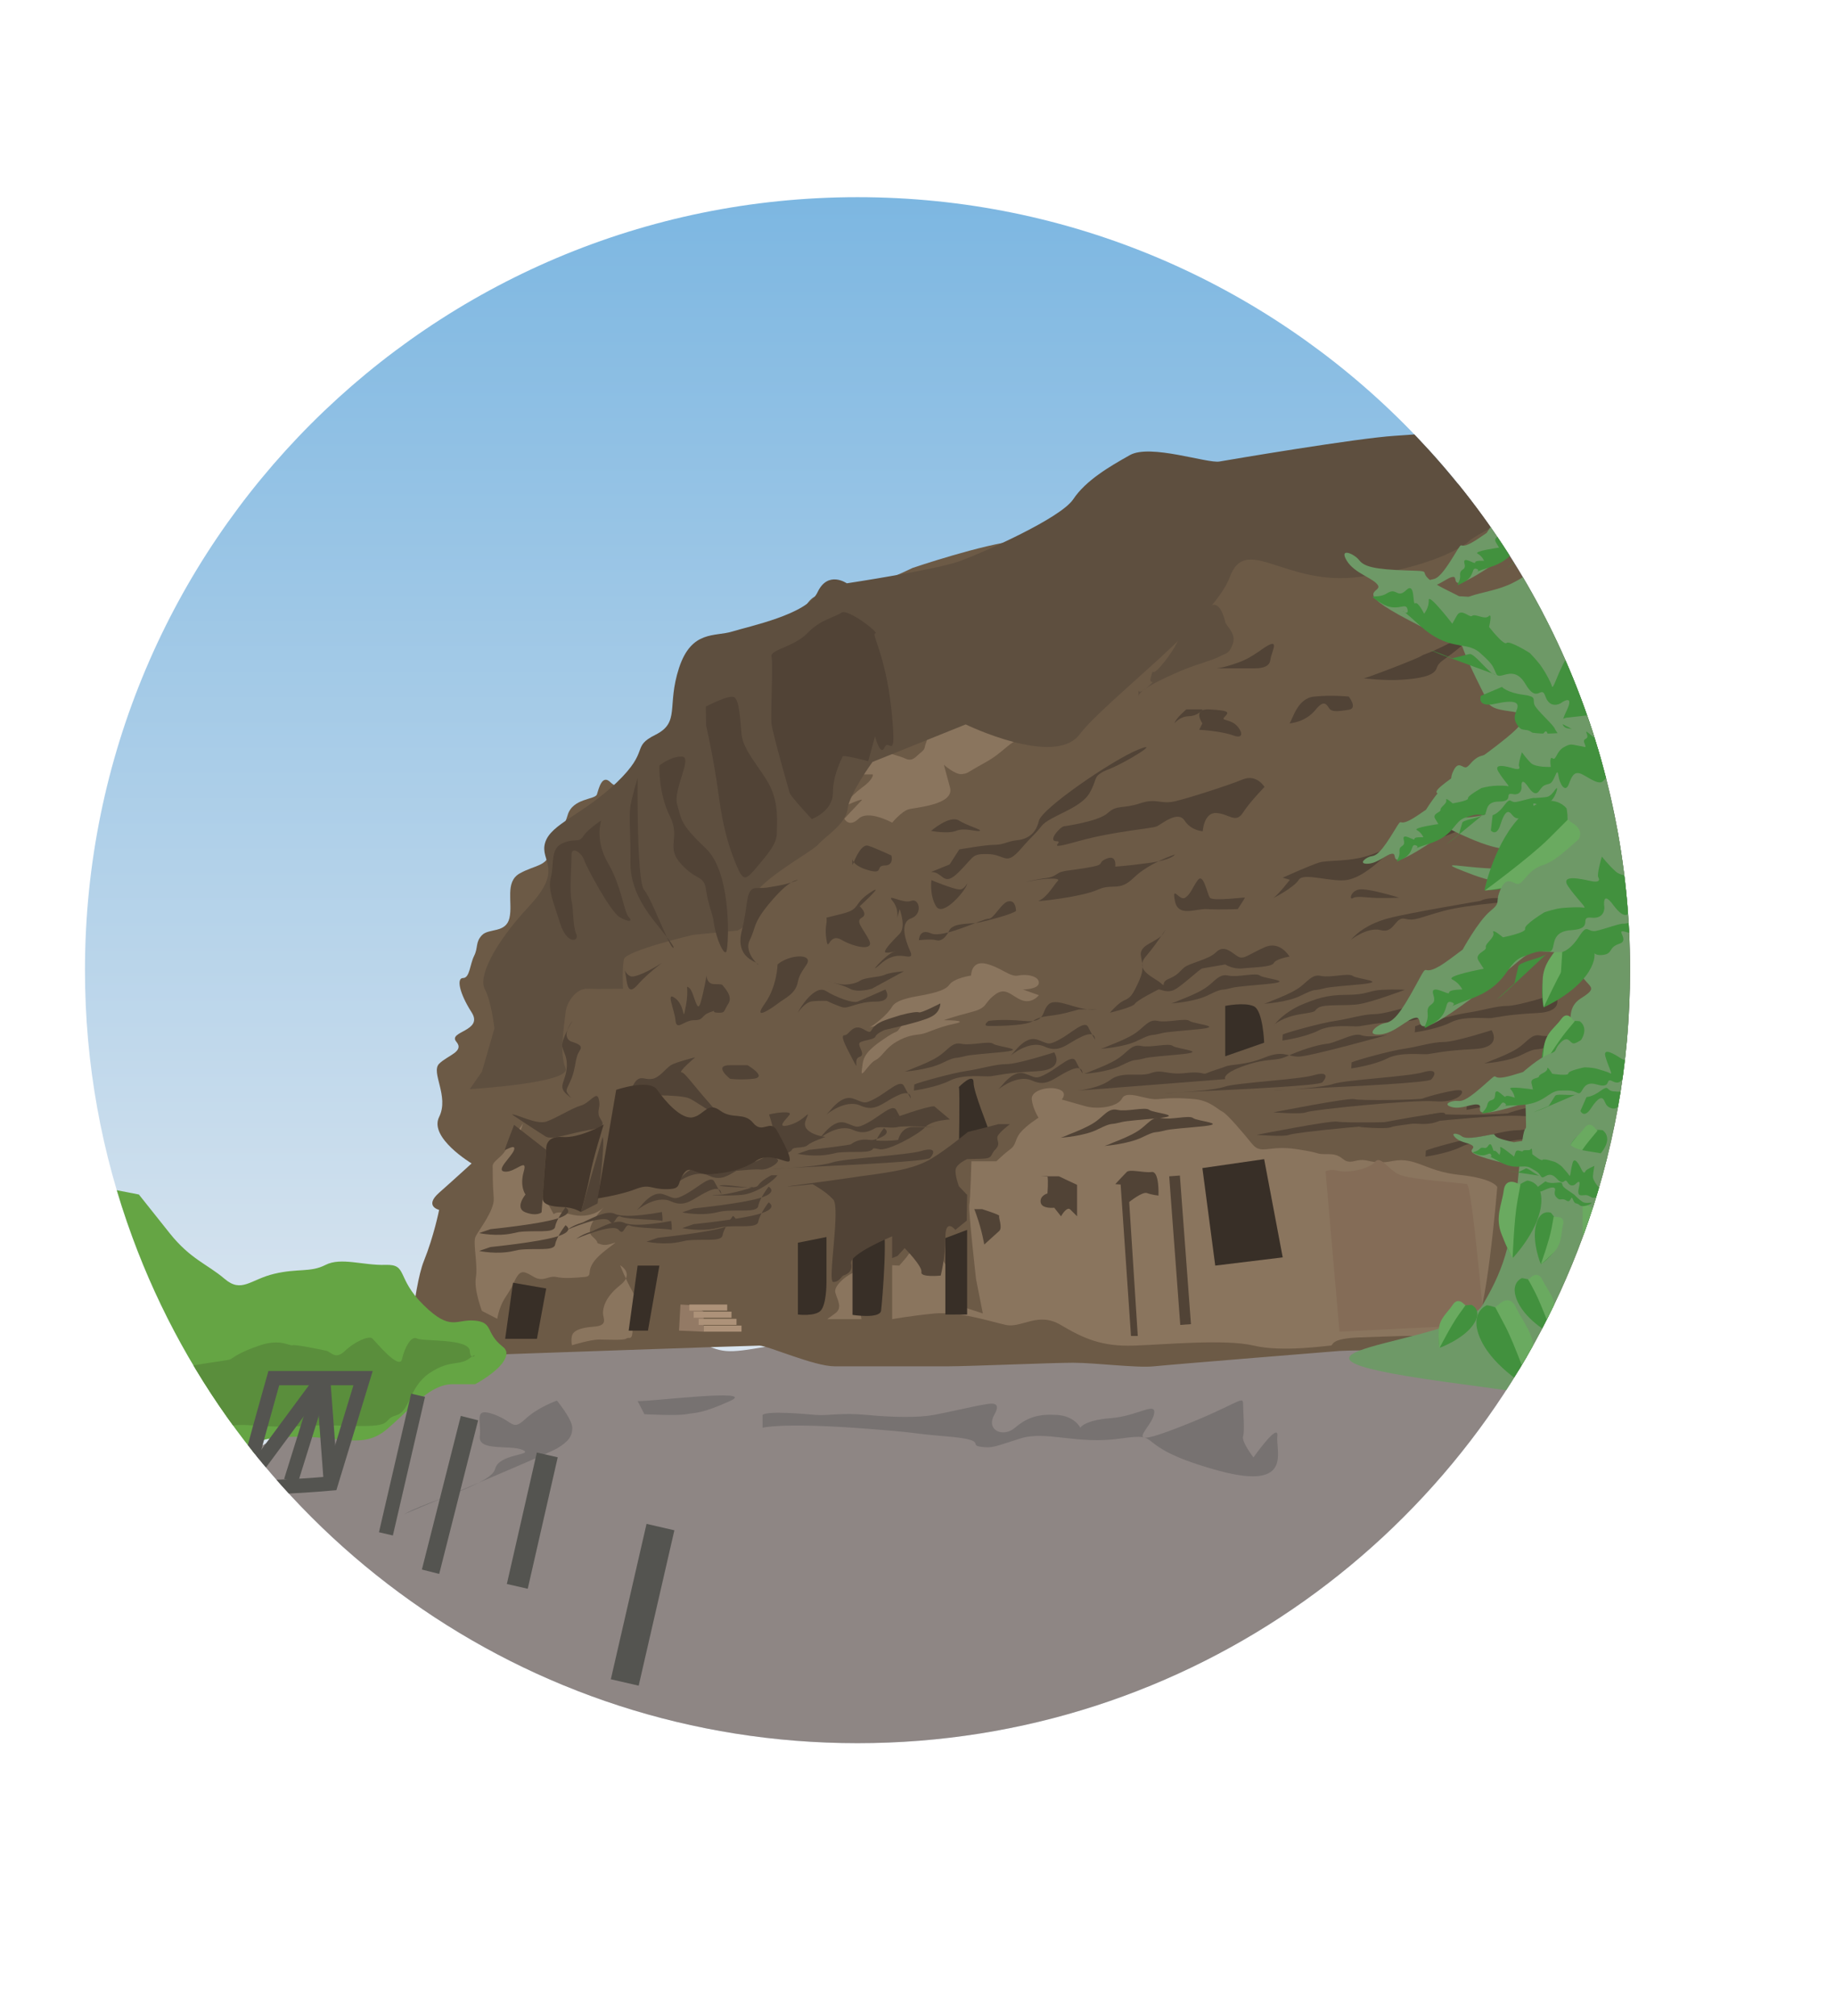<?xml version="1.0" encoding="utf-8"?>
<!-- Generator: Adobe Illustrator 23.0.6, SVG Export Plug-In . SVG Version: 6.00 Build 0)  -->
<svg version="1.1" id="Capa_1" xmlns="http://www.w3.org/2000/svg" xmlns:xlink="http://www.w3.org/1999/xlink" x="0px" y="0px"
	 viewBox="0 0 514 564.3" style="enable-background:new 0 0 514 564.3;" xml:space="preserve">
<style type="text/css">
	.st0{clip-path:url(#SVGID_2_);}
	.st1{clip-path:url(#SVGID_4_);}
	.st2{fill:#954524;}
	.st3{fill:#A5756A;}
	.st4{fill:#592718;}
	.st5{fill:#441A11;}
	.st6{fill:#280E09;}
	.st7{opacity:0.89;clip-path:url(#SVGID_6_);}
	.st8{fill:#DD7F2A;}
	.st9{fill:#F4F3F2;}
	.st10{fill:#BA3C0F;}
	.st11{clip-path:url(#SVGID_8_);fill:#BC967D;}
	.st12{clip-path:url(#SVGID_10_);fill:#BC967D;}
	.st13{clip-path:url(#SVGID_12_);fill:#D1A288;}
	.st14{clip-path:url(#SVGID_14_);fill:url(#SVGID_15_);}
	.st15{clip-path:url(#SVGID_17_);fill:#A0918B;}
	.st16{clip-path:url(#SVGID_19_);fill:#BFB1AC;}
	.st17{clip-path:url(#SVGID_21_);fill:#BFB1AC;}
	.st18{clip-path:url(#SVGID_23_);fill:#E8E8E8;}
	.st19{clip-path:url(#SVGID_25_);fill:#DAE5EF;}
	.st20{clip-path:url(#SVGID_27_);fill:#DAE5EF;}
	.st21{clip-path:url(#SVGID_29_);}
	.st22{fill:#867971;}
	.st23{fill:none;stroke:#565351;stroke-width:2;stroke-miterlimit:10;}
	.st24{fill:#FFFFFF;}
	.st25{fill:#635852;}
	.st26{fill:#0097FE;}
	.st27{fill:none;stroke:#635852;stroke-width:2;stroke-miterlimit:10;}
	.st28{fill:#965636;}
	.st29{fill:none;stroke:#563A2E;stroke-width:7;stroke-miterlimit:10;}
	.st30{fill:none;stroke:#563A2E;stroke-width:2;stroke-miterlimit:10;}
	.st31{fill:#705C54;}
	.st32{fill:#847067;}
	.st33{fill:none;stroke:#705C54;stroke-width:3;stroke-miterlimit:10;}
	.st34{fill:none;stroke:#705C54;stroke-width:6;stroke-miterlimit:10;}
	.st35{fill:none;stroke:#6D3E2B;stroke-miterlimit:10;}
	.st36{fill:#563A2E;}
	.st37{clip-path:url(#SVGID_31_);}
	.st38{fill-rule:evenodd;clip-rule:evenodd;fill:#998675;}
	.st39{fill-rule:evenodd;clip-rule:evenodd;fill:#978474;}
	.st40{fill-rule:evenodd;clip-rule:evenodd;fill:#958372;}
	.st41{fill-rule:evenodd;clip-rule:evenodd;fill:#948171;}
	.st42{fill-rule:evenodd;clip-rule:evenodd;fill:#927F6F;}
	.st43{fill-rule:evenodd;clip-rule:evenodd;fill:#907E6E;}
	.st44{fill-rule:evenodd;clip-rule:evenodd;fill:#8E7C6C;}
	.st45{fill-rule:evenodd;clip-rule:evenodd;fill:#8C7A6B;}
	.st46{fill-rule:evenodd;clip-rule:evenodd;fill:#8B796A;}
	.st47{fill-rule:evenodd;clip-rule:evenodd;fill:#897768;}
	.st48{fill-rule:evenodd;clip-rule:evenodd;fill:#877567;}
	.st49{fill-rule:evenodd;clip-rule:evenodd;fill:#857465;}
	.st50{fill-rule:evenodd;clip-rule:evenodd;fill:#837264;}
	.st51{fill-rule:evenodd;clip-rule:evenodd;fill:#817062;}
	.st52{fill-rule:evenodd;clip-rule:evenodd;fill:#806F61;}
	.st53{fill-rule:evenodd;clip-rule:evenodd;fill:#7E6D60;}
	.st54{fill-rule:evenodd;clip-rule:evenodd;fill:#7C6B5E;}
	.st55{fill-rule:evenodd;clip-rule:evenodd;fill:#7A6A5D;}
	.st56{fill-rule:evenodd;clip-rule:evenodd;fill:#78685B;}
	.st57{fill-rule:evenodd;clip-rule:evenodd;fill:#77665A;}
	.st58{fill-rule:evenodd;clip-rule:evenodd;fill:#756558;}
	.st59{fill-rule:evenodd;clip-rule:evenodd;fill:#736357;}
	.st60{fill-rule:evenodd;clip-rule:evenodd;fill:url(#SVGID_32_);}
	.st61{fill-rule:evenodd;clip-rule:evenodd;fill:url(#SVGID_33_);}
	.st62{fill-rule:evenodd;clip-rule:evenodd;fill:url(#SVGID_34_);}
	.st63{fill-rule:evenodd;clip-rule:evenodd;fill:url(#SVGID_35_);}
	.st64{fill-rule:evenodd;clip-rule:evenodd;fill:url(#SVGID_36_);}
	.st65{fill-rule:evenodd;clip-rule:evenodd;fill:url(#SVGID_37_);}
	.st66{fill-rule:evenodd;clip-rule:evenodd;fill:url(#SVGID_38_);}
	.st67{fill-rule:evenodd;clip-rule:evenodd;fill:url(#SVGID_39_);}
	.st68{fill-rule:evenodd;clip-rule:evenodd;fill:url(#SVGID_40_);}
	.st69{fill-rule:evenodd;clip-rule:evenodd;fill:url(#SVGID_41_);}
	.st70{fill-rule:evenodd;clip-rule:evenodd;fill:url(#SVGID_42_);}
	.st71{fill-rule:evenodd;clip-rule:evenodd;fill:url(#SVGID_43_);}
	.st72{opacity:0.52;}
	.st73{fill-rule:evenodd;clip-rule:evenodd;fill:url(#SVGID_44_);}
	.st74{fill-rule:evenodd;clip-rule:evenodd;fill:url(#SVGID_45_);}
	.st75{fill-rule:evenodd;clip-rule:evenodd;fill:url(#SVGID_46_);}
	.st76{fill-rule:evenodd;clip-rule:evenodd;fill:url(#SVGID_47_);}
	.st77{fill-rule:evenodd;clip-rule:evenodd;fill:url(#SVGID_48_);}
	.st78{fill-rule:evenodd;clip-rule:evenodd;fill:url(#SVGID_49_);}
	.st79{fill-rule:evenodd;clip-rule:evenodd;fill:url(#SVGID_50_);}
	.st80{fill-rule:evenodd;clip-rule:evenodd;fill:url(#SVGID_51_);}
	.st81{fill-rule:evenodd;clip-rule:evenodd;fill:url(#SVGID_52_);}
	.st82{fill-rule:evenodd;clip-rule:evenodd;fill:url(#SVGID_53_);}
	.st83{fill-rule:evenodd;clip-rule:evenodd;fill:url(#SVGID_54_);}
	.st84{fill-rule:evenodd;clip-rule:evenodd;fill:url(#SVGID_55_);}
	.st85{fill-rule:evenodd;clip-rule:evenodd;fill:url(#SVGID_56_);}
	.st86{fill-rule:evenodd;clip-rule:evenodd;fill:url(#SVGID_57_);}
	.st87{fill-rule:evenodd;clip-rule:evenodd;fill:url(#SVGID_58_);}
	.st88{fill-rule:evenodd;clip-rule:evenodd;fill:url(#SVGID_59_);}
	.st89{fill-rule:evenodd;clip-rule:evenodd;fill:url(#SVGID_60_);}
	.st90{fill-rule:evenodd;clip-rule:evenodd;fill:url(#SVGID_61_);}
	.st91{fill-rule:evenodd;clip-rule:evenodd;fill:url(#SVGID_62_);}
	.st92{fill-rule:evenodd;clip-rule:evenodd;fill:url(#SVGID_63_);}
	.st93{fill-rule:evenodd;clip-rule:evenodd;fill:url(#SVGID_64_);}
	.st94{fill-rule:evenodd;clip-rule:evenodd;fill:url(#SVGID_65_);}
	.st95{fill-rule:evenodd;clip-rule:evenodd;fill:url(#SVGID_66_);}
	.st96{fill-rule:evenodd;clip-rule:evenodd;fill:url(#SVGID_67_);}
	.st97{fill-rule:evenodd;clip-rule:evenodd;fill:url(#SVGID_68_);}
	.st98{fill-rule:evenodd;clip-rule:evenodd;fill:url(#SVGID_69_);}
	.st99{fill-rule:evenodd;clip-rule:evenodd;fill:url(#SVGID_70_);}
	.st100{fill-rule:evenodd;clip-rule:evenodd;fill:url(#SVGID_71_);}
	.st101{fill-rule:evenodd;clip-rule:evenodd;fill:url(#SVGID_72_);}
	.st102{fill-rule:evenodd;clip-rule:evenodd;fill:url(#SVGID_73_);}
	.st103{fill-rule:evenodd;clip-rule:evenodd;fill:url(#SVGID_74_);}
	.st104{fill-rule:evenodd;clip-rule:evenodd;fill:url(#SVGID_75_);}
	.st105{fill-rule:evenodd;clip-rule:evenodd;fill:url(#SVGID_76_);}
	.st106{fill-rule:evenodd;clip-rule:evenodd;fill:url(#SVGID_77_);}
	.st107{fill-rule:evenodd;clip-rule:evenodd;fill:url(#SVGID_78_);}
	.st108{fill-rule:evenodd;clip-rule:evenodd;fill:url(#SVGID_79_);}
	.st109{fill-rule:evenodd;clip-rule:evenodd;fill:url(#SVGID_80_);}
	.st110{fill-rule:evenodd;clip-rule:evenodd;fill:url(#SVGID_81_);}
	.st111{fill-rule:evenodd;clip-rule:evenodd;fill:url(#SVGID_82_);}
	.st112{fill-rule:evenodd;clip-rule:evenodd;fill:url(#SVGID_83_);}
	.st113{fill-rule:evenodd;clip-rule:evenodd;fill:url(#SVGID_84_);}
	.st114{fill-rule:evenodd;clip-rule:evenodd;fill:url(#SVGID_85_);}
	.st115{fill-rule:evenodd;clip-rule:evenodd;fill:url(#SVGID_86_);}
	.st116{fill-rule:evenodd;clip-rule:evenodd;fill:url(#SVGID_87_);}
	.st117{fill-rule:evenodd;clip-rule:evenodd;fill:url(#SVGID_88_);}
	.st118{fill-rule:evenodd;clip-rule:evenodd;fill:url(#SVGID_89_);}
	.st119{fill-rule:evenodd;clip-rule:evenodd;fill:url(#SVGID_90_);}
	.st120{fill-rule:evenodd;clip-rule:evenodd;fill:url(#SVGID_91_);}
	.st121{fill-rule:evenodd;clip-rule:evenodd;fill:url(#SVGID_92_);}
	.st122{fill-rule:evenodd;clip-rule:evenodd;fill:url(#SVGID_93_);}
	.st123{fill-rule:evenodd;clip-rule:evenodd;fill:url(#SVGID_94_);}
	.st124{fill-rule:evenodd;clip-rule:evenodd;fill:url(#SVGID_95_);}
	.st125{clip-path:url(#SVGID_97_);}
	.st126{fill:url(#SVGID_98_);}
	.st127{fill:#6CD0F5;}
	.st128{fill:#69B8D4;}
	.st129{fill:none;}
	.st130{fill:#E8F7F6;}
	.st131{fill:#DFEFEE;}
	.st132{fill:#E3BB7C;}
	.st133{fill:#D3A56A;}
	.st134{fill:#F2F0ED;}
	.st135{fill:#DDD9D4;}
	.st136{fill:#644930;}
	.st137{fill:#C39669;}
	.st138{fill:#A87441;}
	.st139{fill:#555A4C;}
	.st140{fill:#49321F;}
	.st141{fill:#4A3729;}
	.st142{fill:#755A48;}
	.st143{fill:#865932;}
	.st144{fill:none;stroke:#C1916C;stroke-width:4;stroke-miterlimit:10;}
	.st145{fill:none;stroke:#F9F9F9;stroke-miterlimit:10;}
	.st146{fill:#E8E8E8;}
	.st147{clip-path:url(#SVGID_100_);}
	.st148{fill:url(#SVGID_101_);}
	.st149{fill:#8E8684;}
	.st150{fill:#6C5A46;}
	.st151{opacity:0.47;}
	.st152{fill:#AD9279;}
	.st153{fill:#382F27;}
	.st154{fill:#937A65;}
	.st155{fill:#514336;}
	.st156{fill:none;stroke:#514336;stroke-width:3;stroke-miterlimit:10;}
	.st157{fill:#5E4F3F;}
	.st158{fill:#846C57;}
	.st159{fill:#6E9967;}
	.st160{fill:#42913E;}
	.st161{fill:#6AAA60;}
	.st162{fill:#65A544;}
	.st163{fill:#777271;}
	.st164{fill:#5A8E3C;}
	.st165{fill:none;stroke:#545450;stroke-width:4;stroke-miterlimit:10;}
	.st166{fill:none;stroke:#545450;stroke-width:5;stroke-miterlimit:10;}
	.st167{fill:none;stroke:#545450;stroke-width:6;stroke-miterlimit:10;}
	.st168{fill:none;stroke:#545450;stroke-width:8;stroke-miterlimit:10;}
	.st169{fill:#44372C;}
	.st170{clip-path:url(#SVGID_103_);}
	.st171{clip-path:url(#SVGID_105_);}
	.st172{fill:url(#SVGID_106_);}
	.st173{fill:#66A8DA;}
	.st174{fill:#E2994C;}
	.st175{fill:#7F7E7C;}
	.st176{fill:#A8A59D;}
	.st177{fill:#7A8F35;}
	.st178{fill:#5E6B26;}
	.st179{fill:#D6D1CC;}
	.st180{fill:#AF947B;}
	.st181{fill:none;stroke:#AF947B;stroke-width:3;stroke-miterlimit:10;}
	.st182{fill:#EDECE8;}
	.st183{fill:#C6BDA8;}
	.st184{fill:none;stroke:#FFFFFF;stroke-width:3;stroke-miterlimit:10;}
	.st185{fill-rule:evenodd;clip-rule:evenodd;fill:#2B6DAF;}
	.st186{fill:none;stroke:#AAA69B;stroke-width:4;stroke-miterlimit:10;}
	.st187{fill-rule:evenodd;clip-rule:evenodd;fill:url(#SVGID_107_);}
	.st188{fill-rule:evenodd;clip-rule:evenodd;fill:url(#SVGID_108_);}
	.st189{fill-rule:evenodd;clip-rule:evenodd;fill:url(#SVGID_109_);}
	.st190{fill-rule:evenodd;clip-rule:evenodd;fill:url(#SVGID_110_);}
	.st191{fill-rule:evenodd;clip-rule:evenodd;fill:url(#SVGID_111_);}
	.st192{fill-rule:evenodd;clip-rule:evenodd;fill:url(#SVGID_112_);}
	.st193{fill-rule:evenodd;clip-rule:evenodd;fill:url(#SVGID_113_);}
	.st194{fill-rule:evenodd;clip-rule:evenodd;fill:url(#SVGID_114_);}
	.st195{fill-rule:evenodd;clip-rule:evenodd;fill:url(#SVGID_115_);}
	.st196{fill-rule:evenodd;clip-rule:evenodd;fill:url(#SVGID_116_);}
	.st197{fill-rule:evenodd;clip-rule:evenodd;fill:url(#SVGID_117_);}
	.st198{fill-rule:evenodd;clip-rule:evenodd;fill:url(#SVGID_118_);}
	.st199{fill-rule:evenodd;clip-rule:evenodd;fill:url(#SVGID_119_);}
	.st200{fill-rule:evenodd;clip-rule:evenodd;fill:url(#SVGID_120_);}
	.st201{fill-rule:evenodd;clip-rule:evenodd;fill:url(#SVGID_121_);}
	.st202{fill-rule:evenodd;clip-rule:evenodd;fill:url(#SVGID_122_);}
	.st203{fill-rule:evenodd;clip-rule:evenodd;fill:url(#SVGID_123_);}
	.st204{fill-rule:evenodd;clip-rule:evenodd;fill:url(#SVGID_124_);}
	.st205{fill-rule:evenodd;clip-rule:evenodd;fill:url(#SVGID_125_);}
	.st206{fill-rule:evenodd;clip-rule:evenodd;fill:url(#SVGID_126_);}
	.st207{fill-rule:evenodd;clip-rule:evenodd;fill:url(#SVGID_127_);}
	.st208{fill-rule:evenodd;clip-rule:evenodd;fill:url(#SVGID_128_);}
	.st209{fill-rule:evenodd;clip-rule:evenodd;fill:url(#SVGID_129_);}
	.st210{fill-rule:evenodd;clip-rule:evenodd;fill:url(#SVGID_130_);}
	.st211{fill-rule:evenodd;clip-rule:evenodd;fill:url(#SVGID_131_);}
	.st212{fill-rule:evenodd;clip-rule:evenodd;fill:url(#SVGID_132_);}
	.st213{fill-rule:evenodd;clip-rule:evenodd;fill:url(#SVGID_133_);}
	.st214{fill-rule:evenodd;clip-rule:evenodd;fill:url(#SVGID_134_);}
	.st215{fill-rule:evenodd;clip-rule:evenodd;fill:url(#SVGID_135_);}
	.st216{fill-rule:evenodd;clip-rule:evenodd;fill:url(#SVGID_136_);}
	.st217{fill-rule:evenodd;clip-rule:evenodd;fill:url(#SVGID_137_);}
	.st218{fill-rule:evenodd;clip-rule:evenodd;fill:url(#SVGID_138_);}
	.st219{fill-rule:evenodd;clip-rule:evenodd;fill:url(#SVGID_139_);}
	.st220{fill-rule:evenodd;clip-rule:evenodd;fill:url(#SVGID_140_);}
	.st221{fill-rule:evenodd;clip-rule:evenodd;fill:url(#SVGID_141_);}
	.st222{fill-rule:evenodd;clip-rule:evenodd;fill:url(#SVGID_142_);}
	.st223{fill-rule:evenodd;clip-rule:evenodd;fill:url(#SVGID_143_);}
	.st224{fill-rule:evenodd;clip-rule:evenodd;fill:url(#SVGID_144_);}
	.st225{fill-rule:evenodd;clip-rule:evenodd;fill:url(#SVGID_145_);}
	.st226{fill-rule:evenodd;clip-rule:evenodd;fill:url(#SVGID_146_);}
	.st227{fill-rule:evenodd;clip-rule:evenodd;fill:url(#SVGID_147_);}
	.st228{fill-rule:evenodd;clip-rule:evenodd;fill:url(#SVGID_148_);}
	.st229{fill-rule:evenodd;clip-rule:evenodd;fill:url(#SVGID_149_);}
	.st230{fill-rule:evenodd;clip-rule:evenodd;fill:url(#SVGID_150_);}
	.st231{fill-rule:evenodd;clip-rule:evenodd;fill:url(#SVGID_151_);}
	.st232{fill-rule:evenodd;clip-rule:evenodd;fill:url(#SVGID_152_);}
	.st233{fill-rule:evenodd;clip-rule:evenodd;fill:url(#SVGID_153_);}
	.st234{fill-rule:evenodd;clip-rule:evenodd;fill:url(#SVGID_154_);}
	.st235{fill-rule:evenodd;clip-rule:evenodd;fill:url(#SVGID_155_);}
	.st236{fill-rule:evenodd;clip-rule:evenodd;fill:url(#SVGID_156_);}
	.st237{fill-rule:evenodd;clip-rule:evenodd;fill:url(#SVGID_157_);}
	.st238{fill-rule:evenodd;clip-rule:evenodd;fill:url(#SVGID_158_);}
	.st239{fill-rule:evenodd;clip-rule:evenodd;fill:url(#SVGID_159_);}
	.st240{fill-rule:evenodd;clip-rule:evenodd;fill:url(#SVGID_160_);}
	.st241{fill-rule:evenodd;clip-rule:evenodd;fill:url(#SVGID_161_);}
	.st242{fill-rule:evenodd;clip-rule:evenodd;fill:url(#SVGID_162_);}
	.st243{fill-rule:evenodd;clip-rule:evenodd;fill:url(#SVGID_163_);}
	.st244{fill-rule:evenodd;clip-rule:evenodd;fill:url(#SVGID_164_);}
	.st245{fill-rule:evenodd;clip-rule:evenodd;fill:url(#SVGID_165_);}
	.st246{fill-rule:evenodd;clip-rule:evenodd;fill:url(#SVGID_166_);}
	.st247{fill-rule:evenodd;clip-rule:evenodd;fill:url(#SVGID_167_);}
	.st248{fill-rule:evenodd;clip-rule:evenodd;fill:url(#SVGID_168_);}
	.st249{fill-rule:evenodd;clip-rule:evenodd;fill:url(#SVGID_169_);}
	.st250{fill-rule:evenodd;clip-rule:evenodd;fill:url(#SVGID_170_);}
	.st251{fill-rule:evenodd;clip-rule:evenodd;fill:url(#SVGID_171_);}
	.st252{fill-rule:evenodd;clip-rule:evenodd;fill:url(#SVGID_172_);}
	.st253{fill-rule:evenodd;clip-rule:evenodd;fill:url(#SVGID_173_);}
	.st254{fill-rule:evenodd;clip-rule:evenodd;fill:url(#SVGID_174_);}
	.st255{fill-rule:evenodd;clip-rule:evenodd;fill:url(#SVGID_175_);}
	.st256{fill-rule:evenodd;clip-rule:evenodd;fill:url(#SVGID_176_);}
	.st257{fill-rule:evenodd;clip-rule:evenodd;fill:url(#SVGID_177_);}
	.st258{fill-rule:evenodd;clip-rule:evenodd;fill:url(#SVGID_178_);}
	.st259{fill-rule:evenodd;clip-rule:evenodd;fill:url(#SVGID_179_);}
	.st260{fill-rule:evenodd;clip-rule:evenodd;fill:url(#SVGID_180_);}
	.st261{fill-rule:evenodd;clip-rule:evenodd;fill:url(#SVGID_181_);}
	.st262{fill-rule:evenodd;clip-rule:evenodd;fill:url(#SVGID_182_);}
	.st263{fill-rule:evenodd;clip-rule:evenodd;fill:url(#SVGID_183_);}
	.st264{fill-rule:evenodd;clip-rule:evenodd;fill:url(#SVGID_184_);}
	.st265{fill-rule:evenodd;clip-rule:evenodd;fill:url(#SVGID_185_);}
	.st266{fill-rule:evenodd;clip-rule:evenodd;fill:url(#SVGID_186_);}
	.st267{fill-rule:evenodd;clip-rule:evenodd;fill:url(#SVGID_187_);}
	.st268{fill-rule:evenodd;clip-rule:evenodd;fill:url(#SVGID_188_);}
	.st269{fill-rule:evenodd;clip-rule:evenodd;fill:url(#SVGID_189_);}
	.st270{fill-rule:evenodd;clip-rule:evenodd;fill:url(#SVGID_190_);}
	.st271{fill-rule:evenodd;clip-rule:evenodd;fill:url(#SVGID_191_);}
	.st272{fill-rule:evenodd;clip-rule:evenodd;fill:url(#SVGID_192_);}
	.st273{fill-rule:evenodd;clip-rule:evenodd;fill:url(#SVGID_193_);}
	.st274{fill-rule:evenodd;clip-rule:evenodd;fill:url(#SVGID_194_);}
	.st275{fill-rule:evenodd;clip-rule:evenodd;fill:url(#SVGID_195_);}
	.st276{fill-rule:evenodd;clip-rule:evenodd;fill:url(#SVGID_196_);}
	.st277{fill-rule:evenodd;clip-rule:evenodd;fill:url(#SVGID_197_);}
	.st278{fill-rule:evenodd;clip-rule:evenodd;fill:url(#SVGID_198_);}
	.st279{fill-rule:evenodd;clip-rule:evenodd;fill:url(#SVGID_199_);}
	.st280{fill-rule:evenodd;clip-rule:evenodd;fill:url(#SVGID_200_);}
	.st281{fill-rule:evenodd;clip-rule:evenodd;fill:url(#SVGID_201_);}
	.st282{fill-rule:evenodd;clip-rule:evenodd;fill:url(#SVGID_202_);}
	.st283{fill-rule:evenodd;clip-rule:evenodd;fill:url(#SVGID_203_);}
	.st284{fill-rule:evenodd;clip-rule:evenodd;fill:url(#SVGID_204_);}
	.st285{fill-rule:evenodd;clip-rule:evenodd;fill:url(#SVGID_205_);}
	.st286{fill-rule:evenodd;clip-rule:evenodd;fill:url(#SVGID_206_);}
	.st287{fill-rule:evenodd;clip-rule:evenodd;fill:url(#SVGID_207_);}
	.st288{fill-rule:evenodd;clip-rule:evenodd;fill:url(#SVGID_208_);}
	.st289{fill-rule:evenodd;clip-rule:evenodd;fill:url(#SVGID_209_);}
	.st290{fill-rule:evenodd;clip-rule:evenodd;fill:url(#SVGID_210_);}
	.st291{fill-rule:evenodd;clip-rule:evenodd;fill:url(#SVGID_211_);}
	.st292{fill-rule:evenodd;clip-rule:evenodd;fill:url(#SVGID_212_);}
	.st293{fill-rule:evenodd;clip-rule:evenodd;fill:url(#SVGID_213_);}
	.st294{fill-rule:evenodd;clip-rule:evenodd;fill:url(#SVGID_214_);}
	.st295{fill-rule:evenodd;clip-rule:evenodd;fill:url(#SVGID_215_);}
	.st296{fill-rule:evenodd;clip-rule:evenodd;fill:url(#SVGID_216_);}
	.st297{fill-rule:evenodd;clip-rule:evenodd;fill:url(#SVGID_217_);}
	.st298{fill-rule:evenodd;clip-rule:evenodd;fill:url(#SVGID_218_);}
	.st299{fill-rule:evenodd;clip-rule:evenodd;fill:url(#SVGID_219_);}
	.st300{fill-rule:evenodd;clip-rule:evenodd;fill:url(#SVGID_220_);}
	.st301{fill-rule:evenodd;clip-rule:evenodd;fill:url(#SVGID_221_);}
	.st302{fill-rule:evenodd;clip-rule:evenodd;fill:url(#SVGID_222_);}
	.st303{fill-rule:evenodd;clip-rule:evenodd;fill:url(#SVGID_223_);}
	.st304{fill-rule:evenodd;clip-rule:evenodd;fill:url(#SVGID_224_);}
	.st305{fill-rule:evenodd;clip-rule:evenodd;fill:url(#SVGID_225_);}
	.st306{fill-rule:evenodd;clip-rule:evenodd;fill:url(#SVGID_226_);}
	.st307{fill-rule:evenodd;clip-rule:evenodd;fill:url(#SVGID_227_);}
	.st308{fill-rule:evenodd;clip-rule:evenodd;fill:url(#SVGID_228_);}
	.st309{fill-rule:evenodd;clip-rule:evenodd;fill:url(#SVGID_229_);}
	.st310{fill-rule:evenodd;clip-rule:evenodd;fill:url(#SVGID_230_);}
	.st311{fill-rule:evenodd;clip-rule:evenodd;fill:url(#SVGID_231_);}
	.st312{fill-rule:evenodd;clip-rule:evenodd;fill:url(#SVGID_232_);}
	.st313{fill-rule:evenodd;clip-rule:evenodd;fill:url(#SVGID_233_);}
	.st314{fill-rule:evenodd;clip-rule:evenodd;fill:url(#SVGID_234_);}
	.st315{fill-rule:evenodd;clip-rule:evenodd;fill:url(#SVGID_235_);}
	.st316{fill-rule:evenodd;clip-rule:evenodd;fill:url(#SVGID_236_);}
	.st317{fill-rule:evenodd;clip-rule:evenodd;fill:url(#SVGID_237_);}
	.st318{fill-rule:evenodd;clip-rule:evenodd;fill:url(#SVGID_238_);}
	.st319{fill-rule:evenodd;clip-rule:evenodd;fill:url(#SVGID_239_);}
	.st320{fill-rule:evenodd;clip-rule:evenodd;fill:url(#SVGID_240_);}
	.st321{fill-rule:evenodd;clip-rule:evenodd;fill:url(#SVGID_241_);}
	.st322{fill-rule:evenodd;clip-rule:evenodd;fill:url(#SVGID_242_);}
	.st323{fill-rule:evenodd;clip-rule:evenodd;fill:url(#SVGID_243_);}
	.st324{fill-rule:evenodd;clip-rule:evenodd;fill:url(#SVGID_244_);}
	.st325{fill-rule:evenodd;clip-rule:evenodd;fill:url(#SVGID_245_);}
	.st326{fill-rule:evenodd;clip-rule:evenodd;fill:url(#SVGID_246_);}
	.st327{fill-rule:evenodd;clip-rule:evenodd;fill:url(#SVGID_247_);}
	.st328{fill-rule:evenodd;clip-rule:evenodd;fill:url(#SVGID_248_);}
	.st329{fill-rule:evenodd;clip-rule:evenodd;fill:url(#SVGID_249_);}
	.st330{fill-rule:evenodd;clip-rule:evenodd;fill:url(#SVGID_250_);}
	.st331{fill-rule:evenodd;clip-rule:evenodd;fill:url(#SVGID_251_);}
	.st332{fill-rule:evenodd;clip-rule:evenodd;fill:url(#SVGID_252_);}
	.st333{fill-rule:evenodd;clip-rule:evenodd;fill:url(#SVGID_253_);}
	.st334{fill-rule:evenodd;clip-rule:evenodd;fill:url(#SVGID_254_);}
	.st335{fill-rule:evenodd;clip-rule:evenodd;fill:url(#SVGID_255_);}
	.st336{fill-rule:evenodd;clip-rule:evenodd;fill:url(#SVGID_256_);}
	.st337{fill-rule:evenodd;clip-rule:evenodd;fill:url(#SVGID_257_);}
	.st338{fill-rule:evenodd;clip-rule:evenodd;fill:url(#SVGID_258_);}
	.st339{fill-rule:evenodd;clip-rule:evenodd;fill:url(#SVGID_259_);}
	.st340{fill-rule:evenodd;clip-rule:evenodd;fill:url(#SVGID_260_);}
	.st341{fill-rule:evenodd;clip-rule:evenodd;fill:url(#SVGID_261_);}
	.st342{fill-rule:evenodd;clip-rule:evenodd;fill:url(#SVGID_262_);}
	.st343{fill-rule:evenodd;clip-rule:evenodd;fill:url(#SVGID_263_);}
	.st344{fill-rule:evenodd;clip-rule:evenodd;fill:url(#SVGID_264_);}
	.st345{fill-rule:evenodd;clip-rule:evenodd;fill:url(#SVGID_265_);}
	.st346{fill-rule:evenodd;clip-rule:evenodd;fill:url(#SVGID_266_);}
	.st347{fill-rule:evenodd;clip-rule:evenodd;fill:url(#SVGID_267_);}
	.st348{fill-rule:evenodd;clip-rule:evenodd;fill:url(#SVGID_268_);}
	.st349{fill-rule:evenodd;clip-rule:evenodd;fill:url(#SVGID_269_);}
	.st350{fill-rule:evenodd;clip-rule:evenodd;fill:url(#SVGID_270_);}
	.st351{fill-rule:evenodd;clip-rule:evenodd;fill:url(#SVGID_271_);}
	.st352{fill-rule:evenodd;clip-rule:evenodd;fill:url(#SVGID_272_);}
	.st353{fill-rule:evenodd;clip-rule:evenodd;fill:url(#SVGID_273_);}
	.st354{fill-rule:evenodd;clip-rule:evenodd;fill:url(#SVGID_274_);}
	.st355{fill-rule:evenodd;clip-rule:evenodd;fill:url(#SVGID_275_);}
	.st356{fill-rule:evenodd;clip-rule:evenodd;fill:url(#SVGID_276_);}
	.st357{fill-rule:evenodd;clip-rule:evenodd;fill:url(#SVGID_277_);}
	.st358{fill-rule:evenodd;clip-rule:evenodd;fill:url(#SVGID_278_);}
	.st359{fill-rule:evenodd;clip-rule:evenodd;fill:url(#SVGID_279_);}
	.st360{fill-rule:evenodd;clip-rule:evenodd;fill:url(#SVGID_280_);}
	.st361{fill-rule:evenodd;clip-rule:evenodd;fill:url(#SVGID_281_);}
	.st362{fill-rule:evenodd;clip-rule:evenodd;fill:url(#SVGID_282_);}
	.st363{fill-rule:evenodd;clip-rule:evenodd;fill:url(#SVGID_283_);}
	.st364{fill-rule:evenodd;clip-rule:evenodd;fill:url(#SVGID_284_);}
	.st365{fill-rule:evenodd;clip-rule:evenodd;fill:url(#SVGID_285_);}
	.st366{fill-rule:evenodd;clip-rule:evenodd;fill:url(#SVGID_286_);}
	.st367{fill-rule:evenodd;clip-rule:evenodd;fill:url(#SVGID_287_);}
	.st368{fill-rule:evenodd;clip-rule:evenodd;fill:url(#SVGID_288_);}
	.st369{fill-rule:evenodd;clip-rule:evenodd;fill:url(#SVGID_289_);}
	.st370{fill-rule:evenodd;clip-rule:evenodd;fill:url(#SVGID_290_);}
	.st371{fill-rule:evenodd;clip-rule:evenodd;fill:url(#SVGID_291_);}
	.st372{fill-rule:evenodd;clip-rule:evenodd;fill:url(#SVGID_292_);}
	.st373{fill-rule:evenodd;clip-rule:evenodd;fill:url(#SVGID_293_);}
	.st374{fill-rule:evenodd;clip-rule:evenodd;fill:url(#SVGID_294_);}
	.st375{fill-rule:evenodd;clip-rule:evenodd;fill:url(#SVGID_295_);}
	.st376{fill-rule:evenodd;clip-rule:evenodd;fill:url(#SVGID_296_);}
	.st377{fill-rule:evenodd;clip-rule:evenodd;fill:url(#SVGID_297_);}
	.st378{fill-rule:evenodd;clip-rule:evenodd;fill:url(#SVGID_298_);}
	.st379{fill:#A8EBFA;}
	.st380{fill:#7ED8F6;}
	.st381{fill:#DAE5EF;}
	.st382{clip-path:url(#SVGID_300_);}
	.st383{fill:url(#SVGID_301_);}
	.st384{fill:#2B2524;}
	.st385{fill:#141212;}
	.st386{fill:#C0A47F;}
	.st387{fill:#3A3D4E;}
	.st388{fill:#435628;}
	.st389{fill:#293515;}
	.st390{fill:#F5855D;}
	.st391{fill:#BCA899;}
	.st392{fill:#998473;}
	.st393{fill:#65A844;}
	.st394{fill:#93793D;}
	.st395{fill:#5C9340;}
	.st396{clip-path:url(#SVGID_303_);fill:url(#SVGID_304_);}
	.st397{clip-path:url(#SVGID_306_);fill:#E8E8E8;}
	.st398{clip-path:url(#SVGID_308_);fill:#E8E8E8;}
	.st399{clip-path:url(#SVGID_312_);}
	.st400{fill:#CEA484;}
	.st401{fill:#E2B893;}
	.st402{fill:#B2835B;}
	.st403{fill:none;stroke:#9B683E;stroke-width:2;stroke-miterlimit:10;}
	.st404{clip-path:url(#SVGID_314_);}
	.st405{fill:#AF8275;}
	.st406{fill:#7C4E40;}
	.st407{clip-path:url(#SVGID_316_);}
	.st408{fill:#595759;}
	.st409{fill:#5584B0;}
	.st410{fill:url(#SVGID_317_);}
	.st411{fill:#FCFCFC;}
	.st412{opacity:0.5;fill:#A4D3F4;enable-background:new    ;}
	.st413{fill:#050505;}
	.st414{opacity:0.69;}
	.st415{clip-path:url(#SVGID_319_);}
	.st416{fill:url(#SVGID_320_);}
	.st417{clip-path:url(#SVGID_322_);}
	.st418{fill:#5C993C;}
	.st419{fill:#88C663;}
	.st420{fill:#406329;}
	.st421{fill:#B29312;}
	.st422{fill:none;stroke:#913A13;stroke-width:2;stroke-miterlimit:10;}
	.st423{fill:#A50A6A;}
	.st424{fill:#C40072;}
	.st425{clip-path:url(#SVGID_324_);}
	.st426{fill:#98D873;}
</style>
<g>
	<g>
		<defs>
			<path id="SVGID_99_" d="M240.2,55.2c-119.5,0-216.4,96.9-216.4,216.4c0,26.3,4.7,51.5,13.3,74.8l0,0
				C67.5,429.1,146.9,488,240.2,488c93.2,0,172.7-58.9,203.1-141.6l0,0c8.6-23.3,13.3-48.5,13.3-74.8
				C456.6,152.1,359.7,55.2,240.2,55.2z"/>
		</defs>
		<clipPath id="SVGID_2_">
			<use xlink:href="#SVGID_99_"  style="overflow:visible;"/>
		</clipPath>
		<g class="st0">
			
				<linearGradient id="SVGID_4_" gradientUnits="userSpaceOnUse" x1="233.475" y1="-21.758" x2="233.475" y2="542.538" gradientTransform="matrix(1 0 0 -1 0 542.538)">
				<stop  offset="0.321" style="stop-color:#DAE5EF"/>
				<stop  offset="1" style="stop-color:#6DAFDF"/>
			</linearGradient>
			<rect style="fill:url(#SVGID_4_);" width="466.9" height="564.3"/>
			<g>
				<path class="st149" d="M146.9,368.4l-3.8,2.2l-21.2,12.2c0,0,12.1-6.3,24.5-10.7c8.6-3.1,17.4-5.3,22.1-3.7
					c11.5,3.8,20.2,3.3,26.9,6.9c6.7,3.6,8.2,3.6,19.2,1.7s13.5-1.4,26.4,0s28.3-2.9,37-1.7s41.8-5.5,50.4-5
					c8.6,0.5,12.5,3.8,21.1,5s22.1,1.7,33.6,1.7s52.8-1,62,9.6c9.1,10.6,22.1,11.3,31.7,23.2c9.6,11.9,17.3,95.3,17.3,95.3
					s-477.1,9.1-477.1,6.7c0-2.4-5.3-98.3,8.6-98.3s20.2,1.9,28.8-0.5c8.6-2.4,22.1-9.6,28.3-13.9c6.2-4.3,1.4-9.3,11.1-6.3
					s10.1-1.8,13.5-4.7"/>
				<path class="st150" d="M113.9,385.3c0-1.9,1.9-25,4.8-32.2c2.9-7.2,4.3-14.4,4.3-14.4s-4.3-1,0-4.8s9.1-8.2,9.1-8.2
					s-12-7.2-9.1-13c2.9-5.8-2.4-12.5,0-14.9s7.2-3.4,4.8-6.2c-2.4-2.9,7.7-2.9,4.3-8.2c-3.4-5.3-4.3-9.6-2.4-9.6s1.9-3.8,3.1-6.2
					c1.2-2.4,0.3-3.8,2.2-5.8s6.7-0.5,7.7-4.8c1-4.3-1.4-10.1,2.9-12.5c4.3-2.4,7.7-1.9,8.6-6.2c1-4.3,3.4-5.3,4.8-10.1
					c1.4-4.8,7.7-4.3,8.2-5.8s1.4-5.8,3.8-3.4c2.4,2.4,6.7,1.4,6.7,1.4l4.3-4.3c0,0,1-6.2,2.4-7.2c1.4-1,4.3-7.7,10.6-13
					c6.2-5.3-6.7-2.9,0-6.2s7.7-6.2,7.7-7.7s11.1,0,11.1,0s1-3.4,6.7-6.7c5.8-3.4,4.8-9.6,11.1-8.6c6.2,1,24-7.7,24-7.7
					s19.7-6.7,29.8-7.7c10.1-1,11.1-4.8,14.4-9.1c3.4-4.3,41.8-10.6,41.8-10.6h8.2c0,0,44.7-1,46.1,0c1.4,1,10.1,6.7,13.9,2.9
					s7.2-4.2,9.1-3.3s19.7,6.2,19.7,6.2l20.7-0.5l13.9-2.4l6.2,0.5v253.2c0,0-47.1-2.4-52.4-4.3c-5.3-1.9-16.3-1-25-3.8
					c-8.6-2.9-26.9-1.9-26.9-1.9s-47.1,3.8-51.9,4.3c-4.8,0.5-16.3-1-22.6-1c-6.2,0-29.3,1-35.1,1s-14.4,0-14.4,0s-11.5,0-17.3,0
					s-18.7-5.8-21.1-5.8s-70.6,2.4-70.6,2.4L113.9,385.3z"/>
				<g class="st151">
					<path class="st152" d="M146.5,314.5c0,0-0.3,1.3-1.7,4.6c-1.3,3.3,3.6,0.8,3.3,2.9c-0.3,2.1-0.3,7,0,7s2.3-6.6,2.6,0
						c0.3,6.6,1,5,3.3,8.9c2.3,4-0.7,0.3,5.6,2s9.6-2,9.6-2s-5.9,5.9-3.3,8.2s0.3,1.6,2.6,2.3c2.3,0.7,5.9-2,2.3,0.7s-4.6,4-5.3,5.6
						c-0.7,1.6,0.3,2.7-2,2.8c-2.3,0.2-5.3,0.5-7.6,0c-2.3-0.5-3.6,1.5-6.3,0c-2.6-1.5-3.7-2.3-5.2,0.6c-1.4,2.9-1.4,2.9-3.1,5.5
						c-1.6,2.6-2,5.6-2,5.6L135,367c0,0-2.3-5.9-1.7-9.4s-0.9-9.7-0.1-11.4s5.4-7.4,5.1-10.8c-0.3-3.4-0.3-7.7-0.3-9
						c0-1.3,2.6-2.5,3.6-4.4C142.6,320.1,146.5,314.5,146.5,314.5z"/>
					<path class="st152" d="M173.7,354.2c0,0,4.2,2.3,0,5.6s-4.8,6.3-4.8,7.8s1.6,3.5-2.6,3.8s-5.8,1.3-6.1,2.6s0,2.6,0,2.6
						s5.2-1.6,7.6-1.6s7,0.3,7.7-0.3c0.7-0.6,1.7,1,1.7-2.9c0-3.8,2-6.7,0-10.2C175.2,358.1,173.7,354.2,173.7,354.2z"/>
					<path class="st152" d="M239.4,356.3c-1-0.2-6.1,3.4-5.4,5.6c0.6,2.2,2.1,4.2-0.1,5.8s-2.2,1.6-2.2,1.6h9.6L239.4,356.3z"/>
					<path class="st152" d="M243.5,287.6c1-0.3,5.1-3.5,6.4-5.8s7.4-2.9,8.6-3.2s6.1-1,7.4-2.9s6.1-2.6,6.1-2.6s0-4.3,4.2-3.3
						s6.7,3.8,9,3.3s5.8,0.1,5.8,2s-4.5,1.9-4.5,1.9l4.5,1.6c0,0-1.9,2.5-4.8,1.4c-2.9-1.1-4.5-4-7.7-1.4c-3.2,2.5-1.6,3.5-6.7,4.8
						s-7.4,2.2-7.4,2.2s7.7,0,2.9,1s-7.4,2.6-9.3,2.9c-1.9,0.3-3.8,0.3-7,2.2s-3.8,4.1-5.8,5.1s-4.2,5.6-3.8,2.8s0-4.4,5.4-8.2
						s3.8-1.6,5.4-3.8s4.2-2.6,1.6-2.2C251.2,285.7,243.5,287.6,243.5,287.6z"/>
					<path class="st152" d="M249.9,354.2v15.1c0,0,4.8-0.9,11.9-1.6c7-0.6,15.4,2.2,19.9,3.2s9-3.8,15.4,0s11.5,6.1,20.5,5.8
						s25.6-1.9,33.6,0c8,1.9,20.5,0,21.5,0c1,0-0.6-2,8.3-2.3c9-0.3,14.7-0.6,20.2-0.3c5.4,0.3,8-2.2,11.5-2.6
						c3.5-0.3,6.7-39.2,6.7-39.2s-1-2.4-10.6-3.4c-9.6-1-12.2-5.1-18.6-3.9c-6.4,1.3-6.7-1-10.6,0s-2.9-1.9-7.4-1.9s-1-0.2-9-1.4
						s-9.9,1.7-12.5-1.5c-2.6-3.2-7-8.4-8.3-9c-1.3-0.6-3.5-3.1-7.8-3.5s-7.2-0.3-10.4,0s-8.6-2.7-9.9-0.2s-7,3.1-10.2,2.2
						s-6.7-1.9-6.7-1.9s1.9-2-1-2.9s-7.7,0.4-7.4,2.9c0.3,2.6,1.9,5.1,1.9,5.1s-3.5,2.2-5.1,4.2c-1.6,1.9-1,3.3-2.9,4.7
						s-3.8,3.3-3.8,3.3h-7c0,0-0.3,10.9-0.6,12.2s1.9,20.8,1.9,20.8l1.9,9.6l-6.7-2.2l-2.1-7.8l-0.4-1.3c0,0-3.3-7.2-4.3-4.3
						c-1,2.9-1,2.9-1,2.9l-1.9-2.9l-3.5-2.2l-1.6,2.2l-1.9,2.2L249.9,354.2L249.9,354.2z"/>
					<path class="st152" d="M244.5,210.6l-5.8,6.2h5.8c0,0,0.3,1.3-3.2,3.8c-3.5,2.6-4.8,5.1-4.8,5.1s5.8-2.6,4.8-1.6
						s-4.8,5.1-4.8,5.1s1.3,2.6,4,0c2.7-2.6,9.4,1.1,9.4,1.1s2.6-3.1,4.5-3.7s13.1-1.2,11.7-6.2c-1.4-5-1.7-6.3-1.7-6.3
						s3.2,2.9,5.1,2.6c1.9-0.3,0.6,0,6.4-3.2s6.7-6.1,10.6-6.7s9,0.7,9.6-2.2c0.6-2.9-1.9-4.8,0-4.8s4.8,3.5,7.7,0s5.4-5.8,6.4-7
						s3.5-5.4,3.5-5.4s4.5,1,5.1-2.2s2.2-4.5,3.2-6.1s1.6-5.8,1.6-5.8s-12.2-0.3-14.1,0s-6.4,3.8-7.7,5.8s-3.5,3.8-5.1,2.9
						s-4.2-4.5-5.8-4.5s-9.6-4.3-9.6-4.3s-3.2,1.7-4.5,3s-2.2,4.8-6.4,5.8c-4.2,1-6.7,0-7,1.3c-0.3,1.3-3.2,6.1-1.6,8.6
						c1.6,2.6,1.6,0,0,6.7s-2.2,9-2.6,9.9c-0.3,1,0,1.1-1.3,2.2c-1.3,1-2.2,2.6-4.2,1.7s-5.4-1.7-5.4-1.7h-1.9L244.5,210.6
						L244.5,210.6z"/>
				</g>
				<polygon class="st153" points="336.8,327 340.4,354.3 359.3,352 354.1,324.5 				"/>
				<polygon class="st154" points="190.6,365.2 190.2,372.5 197.1,372.8 197.1,367.2 194.3,365.4 				"/>
				<rect x="193.1" y="365.2" class="st152" width="10.6" height="1.7"/>
				<rect x="194.3" y="367.2" class="st152" width="10.6" height="1.7"/>
				<rect x="195.7" y="369.2" class="st152" width="10.6" height="1.7"/>
				<rect x="197.1" y="371.1" class="st152" width="10.6" height="1.7"/>
				<path class="st155" d="M272.9,338.5c0.6,1.6-1-2.9,0.6,1.6c1.6,4.5,2.2,8.3,2.2,8.3s3.2-2.9,4.2-3.8c1-1-0.3-3.8,0-4.2
					c0.3-0.3-4.8-1.9-4.8-1.9H272.9z"/>
				<path class="st155" d="M293.4,329.2c0.3,1.3,0,4.9,0,4.9s-2.2,0.6-1.9,2.5s3.8,1.5,3.8,1.5l1.9,2.4c0,0,1.6-2.9,2.6-1.9
					s1.9,1.9,1.9,1.9v-8.8l-5.1-2.4h-5.1"/>
				<path class="st155" d="M313.9,331.6l2.9,42.4h1.9l-2.4-37.5c0,0,3.7-3,5-2.5s3.2,0.7,3.2,0.7s0.3-6.9-1.9-6.6s-6.1-0.9-7,0
					s-3.2,3.4-3.2,3.4L313.9,331.6L313.9,331.6z"/>
				<line class="st156" x1="329" y1="329.2" x2="332.1" y2="370.8"/>
				<path class="st157" d="M131.6,304.9c0,0,28.7-1.7,26.8-5.9c-1.8-4.2-0.3-12.2,0-15.4c0.3-3.2,3.1-6.9,6-6.8s10.1,0,10.1,0
					s-0.3-5.9,0.3-8.3s19.4-6.8,19.4-6.8l12.4-1.2c0,0,5.5-2.5,4-7.4s16.9-14.6,18.6-16.7s7.7-5.6,8.2-9.9s7-13.2,7-13.2l26.1-10.5
					c0,0,24.9,12.1,31.9,2.8c7-9.3,37.7-31.9,42.1-44.1c4.5-12.2,15.6,2.8,36.3,0s29.4-8.7,30.8-10.1c1.4-1.4,10.3-5.8,10.3-5.8
					l18.5-5.8c0,0,22.6-1.7,22.1,0s11,0,11,0l11.5-8.2c0,0-33.9-13.2-38.9-12.5c-5,0.7-3.6-1.5-21.2,0s-23.4,2.2-34.2,2.9
					s-45.7,6.6-49.1,7.2s-19.4-5-25.1-1.8s-12.4,7.1-15.9,12.4c-3.6,5.3-24.8,14.7-31.5,17.2s-31.9,6.3-31.9,6.3s-5.3-3.7-8.2,2.5
					s-19.1,9.5-23.9,11s-11.4-0.5-14.9,10.2c-3.5,10.7,0.4,15.2-6.6,18.7c-7,3.5-1.3,4.2-10.9,13.4c-9.6,9.1-18.4,11.5-20,16.8
					s5.4,7.2-4.5,17.8s-14.3,19.9-12.4,23.2c1.8,3.3,2.7,11,2.7,11L135,300L131.6,304.9z"/>
				<polygon class="st153" points="143.7,359.1 141.5,374.8 150.4,374.8 153,360.7 				"/>
				<polygon class="st153" points="178.6,354.3 176.1,372.5 181.5,372.5 184.7,354.3 				"/>
				<path class="st153" d="M268.6,304.3c0.3,1,0,17.6,0,17.6s8.3-4.5,8.3-5.4s-4.2-10.6-4.2-13.5S268.6,304.3,268.6,304.3z"/>
				<path class="st153" d="M343.2,281.6c0,1,0,14.1,0,14.1l10.9-3.8c0,0-0.3-9-2.9-10.2S343.2,281.6,343.2,281.6z"/>
				<polygon class="st153" points="264.8,346.6 264.8,368 270.9,368 270.9,344.3 				"/>
				<path class="st153" d="M223.5,347.9V368c0,0,4.8,0.6,6.4-1.1c1.6-1.8,1.6-7.5,1.6-7.8s0-11.2,0-11.2v-1.6L223.5,347.9z"/>
				<path class="st153" d="M238.8,342.4v25.7c0,0,7.7,1.2,8-1.2c0.3-2.4,2.2-24.5,0-24.5s-8-3-8-3"/>
				<path class="st155" d="M153,321.9l-9-7c0,0-2.6,6.7-2.6,7s3.2-1.9,2.6,0s-5.4,5.8-2.6,6.1c2.9,0.3,6.5-4.2,5.3,0
					s0.5,6.4,0.5,6.4s-3.2,3.8,0,5s4.5,0,4.5,0L153,321.9z"/>
				<path class="st155" d="M197.8,203.1c0,0,2.2,9.6,3.5,19.5s3.2,15.4,5.1,19.9c1.9,4.5,2.6,3.8,5.8,0s5.4-6.4,5.4-9.3
					s0.6-8-1.9-13.1c-2.6-5.1-7.6-9.9-8-14.7c-0.4-4.8-0.7-9.3-2-10.2s-8,2.6-8,2.6"/>
				<path class="st155" d="M184.7,214.3c0,0-0.3,7.7,2.9,14.1s-1.3,8.6,3.2,13.5s6.4,2.9,7,7.4c0.3,2.1,0.7,3.3,1,4.5
					c0.4,1.4,0.9,2.6,1.2,4.8c0.6,4.2,2.9,9.3,3.5,7.7c0.6-1.6,1.6-21.8-5.8-28.8c-7.4-7-6.7-8-8-12.2s4.5-13.5,1.3-13.5
					C187.9,211.7,184.7,214.3,184.7,214.3z"/>
				<path class="st155" d="M168.4,229.7c0,0-1.9,5.4,1.9,11.9s4.5,13.8,5.8,15.1s0,1.6-2.6,0s-9.3-14.1-9.9-16
					c-0.6-1.9-3.5-3.9-3.5-1.5s-0.6,10.5,0,13s0.3,7,1.3,9.2s-2.6,3.2-4.5-2.9c-1.9-6.1-3.5-9.4-2.6-12.9c1-3.4-0.3-7.9,3.2-9.5
					s4.5,0,5.8-1.9C164.5,232.2,168.4,229.7,168.4,229.7z"/>
				<path class="st155" d="M223.5,246.4c0,0-1.9-0.6-7.4,5.8c-5.4,6.3-4.2,7.2-6.1,11s3.7,8.1,2.2,6.6c-0.8-0.8-6.3-1.9-4.4-9.3
					c1.9-7.4,0.9-11.9,4.1-11.9s2.5-0.1,5.8-0.6C221.1,247.4,223.5,246.4,223.5,246.4z"/>
				<path class="st155" d="M217.8,270c2.5-2.2,7.3-2.9,8.3-1.6c1,1.3-1.9,2.9-2.6,6.4c-0.6,3.5-3.7,4.6-5.7,6.2
					c-2,1.5-7.1,4.9-3.6,0C217.7,276.1,217.8,270,217.8,270z"/>
				<path class="st155" d="M231.5,256.9c0.3,1.6-0.6,2.5,0,6.2c0.6,3.7,0.6-2.1,4.2,0s9.4,3.3,7.7,0s-3.9-5.2-2-6.2
					s-0.6-3.2-0.6-3.2s7.7-7,2.9-3.8s-2.6,4.5-7.4,5.8C231.5,256.9,231.5,256.9,231.5,256.9z"/>
				<path class="st155" d="M260.9,246.4c0,0,5.8,2.4,7.7,2.6c1.9,0.2,2.6-2.8,2.2-1.3c-0.3,1.5-6.7,9.2-8.6,6
					C260.3,250.5,260.9,246.4,260.9,246.4z"/>
				<path class="st155" d="M260.8,244.1c3.6,0,3.3,4.5,7.8,0c4.5-4.5,3.5-5.1,8.3-5c4.8,0.2,4.8,3.4,9-1.4c4.2-4.8,3.5-3.5,5.8-6.4
					c2.2-2.9,10.9-4.8,13.5-9.3c1.9-3.3,1.3-4.4,2.9-5.4c0.5-0.4,1.3-0.8,2.6-1.3c4.8-1.9,15.1-8.3,8-5.4s-26.9,16.4-27.7,19.9
					c-0.8,3.5-3.1,5.1-6,5.4s-3.8,1.3-6.4,1.3c-2.6,0-9.9,1.3-9.9,1.3l-2.7,4.2L260.8,244.1z"/>
				<path class="st155" d="M252,254.5c0,0,1.9,5,0,6.9s-4.3,4.4-4.1,5.1c0.2,0.7,4.7-0.7,2.4,0c-2.2,0.7-7.7,7-3.8,3.5
					c3.8-3.5,6.7-2.2,8-2.2c1.3,0,0.6-1.1,0-2.6s-2.7-6.9,0.7-8.1s2.3-5.8,0-4.9c-2.3,0.9-7.1-2.3-5.2,0c1.9,2.3,1.3,4.9,1.3,4.9"/>
				<path class="st155" d="M160.4,285.7c0,0-1.8,2.3-1.7,4.1c0.1,0.8,0.5,1.6,1.7,1.9c3.8,1.3,1.9,1.9,1.3,3.8
					c-0.6,1.9-0.3,1.6-1,4.5s-2.1,4.5-2,5.4c0.1,1,2.7,3.2,0.1,1c-2.6-2.2-0.5-3.5-0.1-7s-0.8-4.5-1.2-6.4S160.4,285.7,160.4,285.7z
					"/>
				<path class="st155" d="M174.8,271.1c1,2.2,0.3,8.6,3.8,4.6c3.5-4,8.6-7.3,6.1-5.7s-6.8,3.8-8.1,3.3
					C175.2,272.7,174.8,271.1,174.8,271.1z"/>
				<path class="st155" d="M202.3,275.7c0.6,0.8,3.1,3.2,1.7,5.3c-1.4,2.2-0.8,2.6-3,2.5c-2.2-0.1,0.3-1-2.2-0.1
					c-2.6,1-1.5,2.2-4.4,2.2s-4.9,3.2-5.2,0c-0.3-3.2-2.9-8.3,0-6.1s1.9,7.4,2.9,2.2s-0.3-6.1,1-5.1s2.1,7.5,3.1,4.2
					s1.7-7.7,1.7-7.7s0,2.4,2.2,2.4S202.3,275.7,202.3,275.7z"/>
				<path class="st155" d="M209.4,298.2c1,0.6,5.4,3.4,1.6,3.8c-3.8,0.4-6.5,0-6.5,0s-4.9-3.8,0-3.8
					C209.4,298.2,209.4,298.2,209.4,298.2z"/>
				<path class="st155" d="M340.7,187.1c1,0,9.6,0,10.6,0s4.2,0,4.5-2.2c0.3-2.2,2.2-5.4,0-4.5s-4.5,3.5-9,5.1
					C342.3,187.1,340.7,187.1,340.7,187.1z"/>
				<path class="st155" d="M143.4,312c1-0.3,6.7,2.9,9.6,2c2.9-1,7.2-3.8,9.7-4.5s4.4-4.2,5-1.9s-0.3,2.8,0,4.5s3.4,3.2-2.5,4.2
					c-5.9,1-10.4,2.9-12.3,1.9C151.1,317.1,143.4,312,143.4,312z"/>
				<path class="st155" d="M176.1,306.8c2.2-0.2,14.4-0.5,17,0.7s11.5,8,6.1,1.9s-7.4-9.2-8.3-9.2c-1-0.1,3.8-4.2,3.8-4.2
					s-5.3,1.3-6.8,2.2c-1.5,1-3.1,3.4-5.1,3.8c-1.9,0.4-2.9-0.7-4.2,0.2C177.3,303,176.1,306.8,176.1,306.8z"/>
				<path class="st155" d="M247.9,288.3c0,0-2.3,0.9-2.7,1.9s-4.2,1-4.5,1.9c-0.3,1,1.9,3.2,0,3.8c-1.9,0.6,0.3,4.8-1.9,0.6
					c-2.2-4.2-3.5-6.7-2.2-6.7s2.2-3.5,5.4-1.6s0.6-0.7,5.9-2.6c1.6-0.6,3.1-1,4.3-1.4c2.9-0.8,4.8-1,5.2-0.8c0.6,0.3,6-2.5,6-2.5
					s0.1,2.5-2.7,3.8C258.1,286.1,247.9,288.3,247.9,288.3z"/>
				<path class="st155" d="M276.9,287.2c0,0,10.2,0.2,12.5-1.4c2.2-1.6,5.1-1.2,9-2.2c3.8-1,3.8-1,3.8-1s8.3-0.2,3.8,0
					s-9.9-3.4-12.2-1.5c-2.2,1.9-0.6,5.4-7,4.7c-6.4-0.6-9.9,0-9.9,0S275,287.2,276.9,287.2z"/>
				<path class="st155" d="M231.5,312c0.5-0.5,1.1-1.2,1.8-2c1.5-1.6,3.4-3.1,5.5-2.5c3.2,1,2.9,1.9,6.4,0s7-5.5,8-3.5
					c1,1.9,1.9,3.5,1.9,3.5s0.3-2.8-3.9-0.7c-4.2,2-6,4.6-10.2,2.7S231.5,312,231.5,312z"/>
				<path class="st155" d="M283.1,295.5c0.5-0.5,1.1-1.2,1.8-2c1.5-1.6,3.4-3.1,5.5-2.5c3.2,1,2.9,1.9,6.4,0c3.5-1.9,7-5.5,8-3.5
					s1.9,3.5,1.9,3.5s0.3-2.8-3.9-0.7c-4.2,2-6,4.6-10.2,2.7C288.4,291,283.1,295.5,283.1,295.5z"/>
				<path class="st155" d="M279.6,305c0.5-0.5,1.1-1.2,1.8-2c1.5-1.6,3.4-3.1,5.5-2.5c3.2,1,2.9,1.9,6.4,0c3.5-1.9,7-5.5,8-3.5
					s1.9,3.5,1.9,3.5s0.3-2.8-3.9-0.7c-4.2,2-6,4.6-10.2,2.7S279.6,305,279.6,305z"/>
				<path class="st155" d="M229.4,318.8c0.5-0.5,1.1-1.2,1.8-2c1.5-1.6,3.4-3.1,5.5-2.5c3.2,1,2.9,1.9,6.4,0c3.5-1.9,7-5.5,8-3.5
					c1,1.9,1.9,3.5,1.9,3.5s0.3-2.8-3.9-0.7c-4.2,2-6,4.6-10.2,2.7S229.4,318.8,229.4,318.8z"/>
				<path class="st155" d="M178.4,338.8c0.5-0.5,1.1-1.2,1.8-2c1.5-1.6,3.4-3.1,5.5-2.5c3.2,1,2.9,1.9,6.4,0s7-5.5,8-3.5
					c1,1.9,1.9,3.5,1.9,3.5s0.3-2.8-3.9-0.7c-4.2,2-6,4.6-10.2,2.7S178.4,338.8,178.4,338.8z"/>
				<path class="st155" d="M189,331.6c0.5-0.5,1.1-1.2,1.8-2c1.5-1.6,3.4-3.1,5.5-2.5c3.2,1,2.9,1.9,6.4,0c3.5-1.9,7-5.5,8-3.5
					s1.9,3.5,1.9,3.5s0.3-2.8-3.9-0.7c-4.2,2-6,4.6-10.2,2.7C194.3,327.1,189,331.6,189,331.6z"/>
				<path class="st155" d="M215.4,312c2.3-0.6,6.4-1,5.8,0s-4.4,4.2,0.1,2.9c4.4-1.3,6-5.1,4.4-1.3c-1.6,3.8,5.5,4.7,5.5,4.7
					s-3.9,1.3-5,2.3c-1.2,1-4,0.3-4.4,1.3c-0.3,1-5.3,1.9-4.1,2.6s-2.5,3.2-4.8,2.9s-13.1,1.3-8.5,0s13.4-3.3,12.8-7.8
					S215.4,312,215.4,312z"/>
				<path class="st155" d="M168.8,318.3c0.8,1.3-1.4,18.6-1.4,18.6l-4.7,2.4L168.8,318.3z"/>
				<path class="st155" d="M191.1,339.4c0,0,5,1.1,9.7,0c0.5-0.1,0.9-0.2,1.4-0.3c4.5-0.6,9.9,0.5,10.2-1.5c0.4-2.2,2.9-5.4,2.9-5.4
					s2.9,1.6-2.5,3.2s-18.5,2.9-18.5,2.9L191.1,339.4z"/>
				<path class="st155" d="M223.4,323c0,0,5,1.1,9.7,0c0.5-0.1,0.9-0.2,1.4-0.3c4.5-0.6,9.9,0.5,10.2-1.5c0.4-2.2,2.9-5.4,2.9-5.4
					s2.9,1.6-2.5,3.2s-18.5,2.9-18.5,2.9L223.4,323z"/>
				<path class="st155" d="M134.2,345.2c0,0,5,1.1,9.7,0c0.5-0.1,0.9-0.2,1.4-0.3c4.5-0.6,9.9,0.5,10.2-1.5c0.4-2.2,2.9-5.4,2.9-5.4
					s2.9,1.6-2.5,3.2s-18.5,2.9-18.5,2.9L134.2,345.2z"/>
				<path class="st155" d="M191.1,343.8c0,0,5,1.1,9.7,0c0.5-0.1,0.9-0.2,1.4-0.3c4.5-0.6,9.9,0.5,10.2-1.5c0.4-2.2,2.9-5.4,2.9-5.4
					s2.9,1.6-2.5,3.2s-18.5,2.9-18.5,2.9L191.1,343.8z"/>
				<path class="st155" d="M134.2,350.2c0,0,5,1.1,9.7,0c0.5-0.1,0.9-0.2,1.4-0.3c4.5-0.6,9.9,0.5,10.2-1.5c0.4-2.2,2.9-5.4,2.9-5.4
					s2.9,1.6-2.5,3.2s-18.5,2.9-18.5,2.9L134.2,350.2z"/>
				<path class="st155" d="M181.1,347.6c0,0,5,1.1,9.7,0c0.5-0.1,0.9-0.2,1.4-0.3c4.5-0.6,9.9,0.5,10.2-1.5c0.4-2.2,2.9-5.4,2.9-5.4
					s2.9,1.6-2.5,3.2s-18.5,2.9-18.5,2.9L181.1,347.6z"/>
				<path class="st155" d="M217.8,328.9c-0.7,1.4-5.8,5.2-10,5.6s-11,0-7,0c4,0,11.7-2.6,9.8-2.2s-11.6-0.3-8.4-0.5s9.2,1.5,10.2,0
					s3.7-2.8,3.7-2.8H217.8z"/>
				<path class="st155" d="M266.1,313.4c0,0-0.8,0-1.9,0.2c-1.7,0.2-4,0.8-5.1,2c-1.8,2-10.6,6.8-12.9,6.1s-9.1,0-9.1,0
					s1.8-3.2,6.4-2.6s8.1,0,8.1,0s0.7-3.6,4.1-3.6c3.4,0,6,0,6,0s-8.8-0.4-10.2,0c-1.4,0.4-4-0.1-5.4,0.1s-4.5-0.1-4.5-0.1
					s7-1.9,7.9-2.2c1-0.3,9.8-3.6,12.2-3.6"/>
				<path class="st155" d="M301.9,305.3l2.9-0.2l38.4-3c0,0-1.2-1.5,5.5-3.8s8.3-1,11.8-2.6c3.5-1.6,8.3-3.2,11.2-3.5
					c1.1-0.1,2.5-0.7,3.9-1.2c2.1-0.8,4.3-1.7,5.7-1.2c2.2,0.8,7.4-0.1,7.4-0.1s-21.8,6.1-25,6.1s-4.2-1.9-9.6,0.3s-9,1.7-10.9,2.5
					c-1.9,0.7-3.8,1.2-5.1,1.8c-1.3,0.6-1-0.6-6.1,0c-5.1,0.6-6.4-1.2-9.6,0s-8.1-0.7-11.5,2C307.5,304.8,301.9,305.3,301.9,305.3z"
					/>
				<path class="st155" d="M290.9,252.2c-0.7,0.3,12.1-1.1,16.5-3.1c4.4-2,6,0.7,10.2-3.4c4.2-4.1,11.5-6.5,11.5-6.5
					s-0.6,1.5-7.4,2.4s-9.3,1-9.3,1s0.5-3.5-2.5-2.2s0.5,1.6-5.9,2.6s-4.8,0.6-6.4,1c-1.6,0.3-1.9,1.5-4.5,1.8s-8.3,1.6-4.2,0.8
					c4.2-0.8,8.3-0.9,7.4,0C295.5,247.3,293.3,251.3,290.9,252.2z"/>
				<path class="st155" d="M298.1,231.3c-1,0-4.8,4.2-2.2,4.2s-4.2,2.9,6.1,0s20.8-3.5,22.1-4.2c1.3-0.6,5.8-4.5,7.7-1.6
					s5.1,3,5.1,3s0.3-5.3,3.8-5.1c3.5,0.2,5.4,3,7.4,0c1.9-3,6.1-7.3,6.1-7.3s-2.2-3.7-6.1-2.1s-14.7,5.1-18.9,6.1
					c-4.2,1-5.1-1-9.9,0.6c-4.8,1.6-6.4,0.3-9,2.7C307.7,230,298.1,231.3,298.1,231.3z"/>
				<path class="st155" d="M361.2,202.5c1-1.3,2.2-7.1,7-7.5c4.8-0.5,9.6,0,9.6,0s2.6,3.3,0,3.7s-4.2,0.6-5.1,0s-1.3-3.6-4.2,0
					S361.2,202.5,361.2,202.5z"/>
				<path class="st155" d="M380.7,190.3c0.4-0.1,1.4-0.4,2.9-0.9c4.8-1.7,13.7-5.2,14.4-5.7c1-0.7,1.6-0.4,7.7-3.5c6.1-3,9-3,10.2-3
					s-0.6-1.6-5.8,3s-7,4.7-7.7,6.9s-5.1,2.9-9.9,3.2s-10.4-0.4-10.4-0.4"/>
				<path class="st155" d="M338.1,254.5c3.2,0.2,8.6,0,8.6,0s2-3,2-3.2s-9,1.1-9.8,0c-0.8-1.1-1.8-7.1-3.4-4.9s-1.9,3.8-3.5,4.9
					c-1.6,1.1-3.8-3.8-2.9,0.9C330,256.9,334.9,254.3,338.1,254.5z"/>
				<path class="st155" d="M310.9,283.5c0,0,6.4-1.5,7-2.5c0.6-1,6.2-3.8,6.6-4s2.4,1.2,4.6,0c2.2-1.2,7-5.8,7.7-5.9
					c0.6-0.1,6.4-1.1,6.4-1.1s2.2,1.4,4.8,1.1s8.2-0.3,8.8-1.5s4.4-1.8,4.4-1.8s-2.6-4.6-7-2.6c-4.5,2-5.8,3.5-7.4,2.6
					c-1.6-0.9-3.8-3.5-6.1-1.3c-2.2,2.3-7.7,3-9.3,4.6s-1.9,2-4.2,3s-0.3,2.6-2.2,1c-1.9-1.6-7.4-3.5-4-7.4s6.6-9.4,5-6.6
					s-7.1,3.1-6.4,6.6c0.7,3.5,0.6,4.5-1,7.9s-2.2,3.8-3.8,4.5S310.9,283.5,310.9,283.5z"/>
				<path class="st155" d="M354.1,281c0,0,1-0.3,2.3-0.9c2.1-0.8,5.2-2.1,6.9-3.2c2.9-1.8,4-4.3,6.7-3.7c2.6,0.6,7.8-0.9,8.9,0
					s10.7,1.6,1.7,2.4s-8.5,0.8-10.6,1.3s-1.5-0.2-5.4,1.7C360.9,280.6,354.1,281,354.1,281z"/>
				<path class="st155" d="M415.7,297.7c0,0,1-0.3,2.3-0.9c2.1-0.8,5.2-2.1,6.9-3.2c2.9-1.8,4-4.3,6.6-3.7s7.8-1,8.9,0
					c1.1,0.9,10.7,1.6,1.8,2.4s-8.5,0.9-10.6,1.3s-1.5-0.2-5.4,1.7C422.4,297.3,415.7,297.7,415.7,297.7z"/>
				<path class="st155" d="M328.1,280.9c0,0,1-0.3,2.3-0.9c2.1-0.8,5.2-2.1,6.9-3.2c2.9-1.8,4-4.3,6.7-3.7c2.6,0.6,7.8-0.9,8.9,0
					s10.7,1.6,1.7,2.4c-9,0.8-8.5,0.8-10.6,1.3s-1.5-0.2-5.4,1.7C334.8,280.5,328.1,280.9,328.1,280.9z"/>
				<path class="st155" d="M297.1,318.5c0,0,1-0.3,2.3-0.9c2.1-0.8,5.2-2.1,6.9-3.2c2.9-1.8,4-4.3,6.7-3.7c2.6,0.6,7.8-0.9,8.9,0
					s10.7,1.6,1.7,2.4c-9,0.8-8.5,0.8-10.6,1.3s-1.5-0.2-5.4,1.7C303.8,318.1,297.1,318.5,297.1,318.5z"/>
				<path class="st155" d="M309.4,320.8c0,0,1-0.3,2.3-0.9c2.1-0.8,5.2-2.1,6.9-3.2c2.9-1.8,4-4.3,6.7-3.7s7.8-0.9,8.9,0
					s10.7,1.6,1.7,2.4c-9,0.8-8.5,0.8-10.6,1.3s-1.5-0.2-5.4,1.7S309.4,320.8,309.4,320.8z"/>
				<path class="st155" d="M253.4,300c0,0,1-0.3,2.3-0.9c2.1-0.8,5.2-2.1,6.9-3.2c2.9-1.8,4-4.3,6.7-3.7c2.6,0.6,7.8-0.9,8.9,0
					s10.7,1.6,1.7,2.4c-9,0.8-8.5,0.8-10.6,1.3s-1.5-0.2-5.4,1.7S253.4,300,253.4,300z"/>
				<path class="st155" d="M303.7,300.6c0,0,1-0.3,2.3-0.9c2.1-0.8,5.2-2.1,6.9-3.2c2.9-1.8,4-4.3,6.7-3.7c2.6,0.6,7.8-0.9,8.9,0
					s10.7,1.6,1.7,2.4c-9,0.8-8.5,0.8-10.6,1.3s-1.5-0.2-5.4,1.7C310.4,300.2,303.7,300.6,303.7,300.6z"/>
				<path class="st155" d="M308.4,293.6c0,0,1-0.3,2.3-0.9c2.1-0.8,5.2-2.1,6.9-3.2c2.9-1.8,4-4.3,6.7-3.7c2.6,0.6,7.8-0.9,8.9,0
					s10.7,1.6,1.7,2.4c-9,0.8-8.5,0.8-10.6,1.3s-1.5-0.2-5.4,1.7C315.1,293.2,308.4,293.6,308.4,293.6z"/>
				<path class="st155" d="M356.8,287.2c0.2-0.4,0.6-0.9,1.1-1.4c1.6-1.7,4.5-3.7,7.1-4.7c3.5-1.4,6.4-2.6,12.2-2.6s6.1-1.2,9.9-1.4
					s6.4,0,6.4,0s-9.3,3.5-12.8,4c-3.5,0.6-9.7-0.1-11.4,1s0.3,1-4.9,1.8s-7.4,2.9-7.4,2.9"/>
				<path class="st155" d="M260.8,232.6c0,0,5.2-4.5,7.8-2.9c2.6,1.6,6.7,2.6,5.8,2.9c-1,0.3-4.2-1-6.6,0
					C265.4,233.5,260.8,232.6,260.8,232.6z"/>
				<path class="st155" d="M238.8,242.2c1-2.6,2.7-6.1,4.5-5.4c1.9,0.6,6.4,2.7,6.4,2.7s0.8,2.8-1.9,2.8s-0.1,2.6-4.6,1.3
					s-4.5-3.2-4.5-3.2"/>
				<path class="st155" d="M178.6,217.8c0,0-0.3,28.8,1.8,31.3c2.1,2.4,7,15.8,8.1,16.2c1.1,0.4-2.6-4.1-4.9-7s-7.1-9.1-7-16.7
					c0.1-7.6-0.5-13.1,0-16S178.6,217.8,178.6,217.8z"/>
				<path class="st155" d="M221.2,222c0.3,1,6.2,7.3,6.2,7.3s5.9-2.2,5.9-7.3c0-5.1,2.5-9.6,2.7-10.2c0.2-0.6,7.2,1.3,7.2,1.3l1.9-7
					c0,0,1.5,5.9,2.7,3.1s3.5,5.2,1.9-10.5c-1.7-15.7-5.8-21.4-4.5-21.4c1.3,0-7.7-7-9.5-5.8c-1.8,1.3-5.9,1.9-9.6,5.8
					c-3.7,3.8-10.5,4.6-10,6.5s-0.3,16,0,18.8C216.4,205.3,221.2,222,221.2,222z"/>
				<path class="st157" d="M318.9,193.2c0,0,0,1.5,2.7-1s0,0,0.8-2.8s0,0,2.1-2.2s5.6-7,6.2-9.9c0.6-2.9,5.4-5.1,8.1-7.4
					s4.1,2.9,4.4,4.2s3.2,3.2,2.1,6.2s-1.8,2.4-3.7,3.5c-1.9,1-6.4,2.2-9.6,3.5c-3.2,1.3-12.8,5.4-13.1,7.6"/>
				<path class="st155" d="M359.3,245.7c0,0,7.3-3.3,10.1-4.2s8.7,0,15.2-2.4s17-8.1,18.9-8c1.9,0.1,12.8-1.9,4.2,1.8
					c-8.6,3.7-18.3,5.6-20.2,7.2c-1.9,1.6-5.8,5.3-9.9,6.2c-4.2,0.9-12.5-2.2-13.8,0s-8.1,5.7-6.9,4.9c1.2-0.8,4.4-4.9,4.4-4.9"/>
				<path class="st155" d="M380.7,249c2.6-0.4,11.2,2.3,11.2,2.3s-1.3,0.1-5.1,0.1s-6.7-0.7-7.8,0S378.2,249.5,380.7,249z"/>
				<path class="st155" d="M356.7,305.3c0.2-0.1,4.3-0.3,9.9-0.6c12.8-0.6,33.4-1.6,34.3-2.5c1.3-1.4,1.7-3.2-2.4-2
					c-4,1.2-21.6,2.1-24.9,3.2c-3.2,1.1-12.7,1.6-12.7,1.6"/>
				<path class="st155" d="M326.2,306.1c0.2-0.1,4.3-0.3,9.9-0.6c12.8-0.6,33.4-1.6,34.3-2.5c1.3-1.4,1.7-3.2-2.4-2
					c-4,1.2-21.6,2.1-24.9,3.2c-3.2,1.1-12.7,1.6-12.7,1.6"/>
				<path class="st155" d="M216.3,327.3c0.2-0.1,4.3-0.3,9.9-0.6c12.8-0.6,33.4-1.6,34.3-2.5c1.3-1.4,1.7-3.2-2.4-2
					c-4,1.2-21.6,2.1-24.9,3.2c-3.2,1.1-12.7,1.6-12.7,1.6"/>
				<path class="st155" d="M270.9,324.5c0,0-2.8,1.2-3.2,2.8c-0.3,1.6,0.9,4.8,0.9,4.8l2.3,2.4l-0.1,7.2l-3.2,2.6
					c0,0-2.8-3.5-2.8,2.2s-1.3,10.6-1.3,10.6s-5.8,0.6-5.4-1c0.3-1.6-4.7-6.7-4.7-6.7l-2,2.2l-1.5,0.6v-6.1c0,0-12.1,5-11.5,7.6
					c0.6,2.6-1.7,3.2-2.2,3.4s-1.1,1.8-2.8,1.8s2.1-20.8,0-23.1s-5.8-4.3-5.8-4.3s-13.9,1.5-2.4,0s14.1-2,20.2-2.8
					c6.1-0.9,11.3-1.8,15.6-4.4c4.3-2.6,10.1-7.4,10.1-7.4l8.6-2.2h3.2c0,0-3.2,2.4-3.5,3.5s1,2-0.6,3.6c-1.6,1.6-0.4,2.5-4,2.6
					C270.9,324.5,270.9,324.5,270.9,324.5z"/>
				<path class="st155" d="M359.3,289.6c1.3-0.6,10.6-3.2,14.7-3.8s7.9-1.9,11.1-1.9s13.4-3.3,13.4-3.3s3.3,4.9-5,5.3
					s-11.2,1.2-12.8,1.4c-1.6,0.2-7.7-0.7-11.4,1.2s-10.1,2.8-10.1,2.8L359.3,289.6L359.3,289.6z"/>
				<path class="st155" d="M399.4,322.1c1.3-0.6,10.6-3.2,14.7-3.8s7.9-1.9,11.1-1.9s13.4-3.3,13.4-3.3s3.3,4.9-5,5.3
					s-11.2,1.2-12.8,1.4c-1.6,0.2-7.7-0.7-11.4,1.2s-10.1,2.8-10.1,2.8L399.4,322.1L399.4,322.1z"/>
				<path class="st155" d="M396.4,287.3c1.3-0.6,10.6-3.2,14.7-3.8c4.2-0.6,7.9-1.9,11.1-1.9s13.4-3.3,13.4-3.3s3.3,4.9-5,5.3
					s-11.2,1.2-12.8,1.4s-7.7-0.7-11.4,1.2s-10.1,2.8-10.1,2.8L396.4,287.3L396.4,287.3z"/>
				<path class="st155" d="M378.6,297.4c1.3-0.6,10.6-3.2,14.7-3.8s7.9-1.9,11.1-1.9s13.4-3.3,13.4-3.3s3.3,4.9-5,5.3
					s-11.2,1.2-12.8,1.4c-1.6,0.2-7.7-0.7-11.4,1.2s-10.1,2.8-10.1,2.8L378.6,297.4L378.6,297.4z"/>
				<path class="st155" d="M410.9,309c1.3-0.6,10.6-3.2,14.7-3.8s7.9-1.9,11.1-1.9s13.4-3.3,13.4-3.3s3.3,4.9-5,5.3
					s-11.2,1.2-12.8,1.4c-1.6,0.2-7.7-0.7-11.4,1.2s-10.1,2.8-10.1,2.8L410.9,309L410.9,309z"/>
				<path class="st155" d="M256.1,303.6c1.3-0.6,10.6-3.2,14.7-3.8s7.9-1.9,11.1-1.9s13.4-3.3,13.4-3.3s3.3,4.9-5,5.3
					s-11.2,1.2-12.8,1.4c-1.6,0.2-7.7-0.7-11.4,1.2s-10.1,2.8-10.1,2.8L256.1,303.6L256.1,303.6z"/>
				<path class="st155" d="M378.4,263.1c1.7-2,4.9-4.5,10.4-6s25.9-4.9,25.9-4.9s0.3-0.2,1-0.4c0.7-0.2,1.8-0.4,3.4-0.4
					c3.2,0,7.7,0.7,7.7,0.7s-15.4,1-22.4,2.9s-8,2.9-10.9,2.2c-2.8-0.6-2.9,4.2-6.7,3.2S378.4,263.1,378.4,263.1z"/>
				<path class="st155" d="M284.6,255c-1,0.9-7.1,2.5-10.1,3.2c-2.1,0.4-5,0.3-6.8,0.9c-0.8,0.3-1.5,0.7-1.8,1.4
					c-1.1,2.2-2.4,3.1-3.7,2.7s-4.8,0-4.8,0s0-3.4,3.4-1.9s14.6-4.2,16.1-4.1s3.8-4.9,5.8-4.9C284.6,252.1,284.6,255,284.6,255z"/>
				<path class="st155" d="M329,202.5c0.2-1.3,3.3-3.9,3.3-3.9h4.6c0,0-1.2,1.8-3.9,1.9S329,202.5,329,202.5z"/>
				<path class="st155" d="M336.8,202.5c0,0-3-4.2,2-3.9c5,0.3,5.7,0.6,4.4,1.9c-1.3,1.3,0.2,0.7,2.3,1.9c2.1,1.3,3.6,4.8,0,3.5
					c-3.6-1.3-9.6-1.6-9.6-1.6L336.8,202.5z"/>
				<path class="st155" d="M231.2,274.5c0,0,3.4,1,4.8,1.1s3.7-0.2,5-1.1s5.3-0.9,6.8-1.6c1.5-0.7,5.4-1,5.4-1l-9,4.9
					c0,0-4,1.2-6.1,0C236.1,275.7,231.2,274.5,231.2,274.5z"/>
				<path class="st155" d="M223.5,283.5c0.3-1,4.7-8,7.8-6.1s7.6,3.5,8.9,3c1.3-0.5,7.8-3.4,7.8-3.4s2.3,3.4-2.7,3.4s-7.6,2-9.2,1.6
					s-4.5-1.8-4.5-1.8s-1.9-0.1-4,0.1C225.4,280.5,223.5,283.5,223.5,283.5z"/>
				<path class="st155" d="M356.7,311.4c0,0,20.7-4.1,22.6-3.7c1.8,0.5,18.9,0.2,19.3-0.2c0.4-0.3,9.7-2.9,10.7-2.2
					c1,0.6-1.1,3.5-7.4,3c-6.4-0.5-34.8,2.4-36.1,3.1C364.4,312,356.7,311.4,356.7,311.4z"/>
				<path class="st155" d="M352,317.7c0,0,20.7-4.1,22.6-3.7s18.9,0.2,19.3-0.2c0.4-0.3,9.7-2.9,10.7-2.2c1,0.6-1.1,3.5-7.4,3
					c-6.4-0.5-34.8,2.4-36.1,3.1C359.7,318.3,352,317.7,352,317.7z"/>
				<path class="st155" d="M380.7,315.5c0,0,20.7-4.1,22.6-3.7c1.8,0.5,18.9,0.2,19.3-0.2c0.4-0.3,9.7-2.9,10.7-2.2s-1.1,3.5-7.4,3
					c-6.4-0.5-34.8,2.4-36.1,3.1C388.4,316.2,380.7,315.5,380.7,315.5z"/>
				<path class="st155" d="M158.8,344.3c0,0,1.8-1.3,3.9-1.9c0.4-0.1,0.9-0.3,1.4-0.6c2.4-1.1,6-3,8.1-2c1.6,0.8,5.4,0.6,7.9,0.3
					c1.4-0.2,2.4-0.3,2.4-0.3l2.9-0.5c0,0,0.4,2.9,0,2.5c-0.4-0.4-9.9-0.4-11.5-1.2c-1.6-0.8-1.6,3.2-3.2,1.2
					S158.8,344.3,158.8,344.3z"/>
				<path class="st155" d="M161.4,346.8c0,0,1.8-1.3,3.9-1.9c0.4-0.1,0.9-0.3,1.4-0.6c2.4-1.1,6-3,8.1-2c1.6,0.8,5.4,0.6,7.9,0.3
					c1.4-0.2,2.4-0.3,2.4-0.3l2.9-0.5c0,0,0.4,2.9,0,2.5c-0.4-0.4-9.9-0.4-11.5-1.2c-1.6-0.8-1.6,3.2-3.2,1.2
					S161.4,346.8,161.4,346.8z"/>
				<path class="st158" d="M371.3,327.9l3.9,44.9l40.5-2c0,0-3.4-38.9-4.8-39.3s-15.8-1.2-19-2.7c-3.2-1.5-5.2-5.5-6.8-3.5
					s-7.5,3.1-10,2.5S371.3,327.9,371.3,327.9z"/>
				<g>
					<path class="st159" d="M477.9,123.4c0,0-16.7,2.5-22,5.7s-18.7,15.1-17.9,18.6c0.9,3.6-6.1,11.4-14.3,15.5s-18.3,2.1-16.1,11.3
						s6.9,17.1,9.1,22c2.2,4.9,18.1-0.4,5.1,10.2c-13,10.6-27.4,17.5-14.2,15s18.5-6.6,19.2-4.5c0.7,2.1-2.8,6.2-8.7,9.9
						s-22.8-0.1-10.8,5.6c12,5.8,15.5,5.3,20,4.8s16.8-1.5,4.9,3.8s-36.9-2.9-19.6,3.6s38.7,1.2,38.1,3.4s-15.3,6.9-13.7,11.7
						c1.6,4.9,3.9-4.7,4.2,6.3c0.3,11,8.8,8.7,1.6,13.2c-7.1,4.5,2.2,14.2-5.9,19.9c-8,5.7-10-5.1-9.6,9.4
						c0.4,14.5,0.1-1.5-1.8,18.3s-3.5,26.9-10.2,38.2c-6.6,11.4-73.4,12.8-10.9,21.5c62.4,8.6,67.3,8.8,75.5,6.2s12.5-6.2,12.5-6.2
						s16.7,7.2,17.2-0.5s0-6.6,0-59s6.2-206.5,3.8-207.5c-2.4-1-32.2,3.6-32.2,3.6"/>
					<g>
						<path class="st160" d="M461.6,321c0,0-6.7,2.5-1.9,12.2c4.8,9.7,17.3,16.4,17.3,16.4s2.9-7.9,0-17.6c-2-6.7-8.5-9.3-12.4-10.3
							C462.8,321.1,461.6,321,461.6,321z"/>
						<path class="st161" d="M465.7,320.9c0,0,3.8-4.2,6.2,1s6.8,9.2,6.3,16.9c-0.5,7.7-1.3,10.8-1.3,10.8s-5.3-14.9-8.9-21.5
							s-3.5-6.5-3.5-6.5"/>
					</g>
					<g>
						<path class="st160" d="M438.8,226.3c0,0-4.3-5.7-12.2,1.6s-10.8,21.3-10.8,21.3s8.4,0.5,16.9-5c5.9-3.8,6.5-10.8,6.4-14.8
							C439.1,227.5,438.8,226.3,438.8,226.3z"/>
						<path class="st161" d="M440.1,230.2c0,0,5.1,2.4,0.8,6.3s-6.8,9.2-14.3,10.9c-7.5,1.7-10.7,1.9-10.7,1.9s12.8-9.4,18-14.6
							c5.3-5.3,5.3-5.3,5.3-5.3"/>
					</g>
					<g>
						<path class="st160" d="M426.3,357.8c0,0-3.7,1.4-1.1,6.8s9.6,9.1,9.6,9.1s1.6-4.4,0-9.8c-1.1-3.7-4.7-5.2-6.9-5.8
							C427,357.9,426.3,357.8,426.3,357.8z"/>
						<path class="st161" d="M428.6,357.8c0,0,2.1-2.4,3.5,0.6c1.4,2.9,3.8,5.1,3.5,9.4c-0.3,4.3-0.7,6-0.7,6s-3-8.3-4.9-12
							s-2-3.6-2-3.6"/>
					</g>
					<g>
						<path class="st160" d="M483.9,350.7c0,0-7.1,4.8,1.2,14.6c8.3,9.8,24.6,14.1,24.6,14.1s1.1-10-5-20.4
							c-4.2-7.2-12.5-8.4-17.3-8.5C485.3,350.5,483.9,350.7,483.9,350.7z"/>
						<path class="st161" d="M488.6,349.5c0,0,3.2-6,7.5-0.6c4.3,5.4,10.5,8.7,12.1,17.7c1.6,9,1.6,12.8,1.6,12.8
							s-10.4-15.7-16.3-22.3s-5.9-6.6-5.9-6.6"/>
					</g>
					<g>
						<path class="st160" d="M472.5,307.2c0,0-0.8,8.5,12,8.3s26.5-10.1,26.5-10.1s-7-7.2-18.9-9.1c-8.2-1.3-14.4,4.3-17.5,7.9
							C473.2,305.9,472.5,307.2,472.5,307.2z"/>
						<path class="st161" d="M474.5,302.7c0,0-2.6-6.3,4.3-6.2c6.9,0.1,13.4-2.6,21.3,1.9c8,4.5,10.9,7,10.9,7s-18.8-2-27.6-1.6
							c-8.8,0.4-8.8,0.4-8.8,0.4"/>
					</g>
					<g>
						<path class="st160" d="M486.4,173.5c0,0-7-4.9-13.2,6.4s-4.2,28.1-4.2,28.1s9.7-2.6,17.2-12c5.2-6.5,3.3-14.7,1.7-19.2
							C487.1,174.7,486.4,173.5,486.4,173.5z"/>
						<path class="st161" d="M489.3,177.4c0,0,6.7,0.8,3.3,6.8c-3.4,6-4.3,12.9-12.1,17.7c-7.8,4.7-11.4,6.1-11.4,6.1
							s10.9-15.4,14.9-23.3c4-7.9,4-7.9,4-7.9"/>
					</g>
					<g>
						<path class="st160" d="M485.6,173.5c0,0-7-4.9-13.2,6.4s-4.2,28.1-4.2,28.1s9.7-2.6,17.2-12c5.2-6.5,3.3-14.7,1.7-19.2
							C486.3,174.7,485.6,173.5,485.6,173.5z"/>
						<path class="st161" d="M488.4,177.4c0,0,6.7,0.8,3.3,6.8c-3.4,6-4.3,12.9-12.1,17.7s-11.4,6.1-11.4,6.1s10.9-15.4,14.9-23.3
							s4-7.9,4-7.9"/>
					</g>
					<g>
						<path class="st160" d="M450.2,332.1c0,0,5.9-0.4,6.6,9.5c0.7,9.9-5.4,20.1-5.4,20.1s-5.5-5.6-7.6-14.8
							c-1.5-6.4,2.1-11,4.5-13.3C449.4,332.6,450.2,332.1,450.2,332.1z"/>
						<path class="st161" d="M447.2,333.5c0,0-4.5-2.1-4,3.2c0.5,5.3-1,10.2,2.7,16.5s5.6,8.6,5.6,8.6s-2.6-14.5-2.9-21.3
							c-0.3-6.8-0.3-6.8-0.3-6.8"/>
					</g>
					<g>
						<path class="st160" d="M495.7,152.3c0,0,5.9-0.4,6.6,9.5c0.7,9.9-5.4,20.1-5.4,20.1s-5.5-5.6-7.6-14.8
							c-1.5-6.4,2.1-11,4.5-13.3C494.8,152.9,495.7,152.3,495.7,152.3z"/>
						<path class="st161" d="M492.7,153.7c0,0-4.5-2.1-4,3.2c0.5,5.3-1,10.2,2.7,16.5s5.6,8.6,5.6,8.6s-2.6-14.5-2.9-21.3
							c-0.3-6.8-0.3-6.8-0.3-6.8"/>
					</g>
					<g>
						<path class="st160" d="M469.2,143c0,0,5.9-0.4,6.6,9.5c0.7,9.9-5.4,20.1-5.4,20.1s-5.5-5.6-7.6-14.8c-1.5-6.4,2.1-11,4.5-13.3
							C468.3,143.6,469.2,143,469.2,143z"/>
						<path class="st161" d="M466.2,144.4c0,0-4.5-2.1-4,3.2c0.5,5.3-1,10.2,2.7,16.5s5.6,8.6,5.6,8.6s-2.6-14.5-2.9-21.3
							c-0.3-6.8-0.3-6.8-0.3-6.8"/>
					</g>
					<g>
						<path class="st160" d="M465.8,349.4c0,0,5.9-0.4,6.6,9.5c0.7,9.9-5.4,20.1-5.4,20.1s-5.5-5.6-7.6-14.8
							c-1.5-6.4,2.1-11,4.5-13.3C465,349.9,465.8,349.4,465.8,349.4z"/>
						<path class="st161" d="M462.8,350.8c0,0-4.5-2.1-4,3.2c0.5,5.3-1,10.2,2.7,16.5s5.6,8.6,5.6,8.6s-2.6-14.5-2.9-21.3
							c-0.3-6.8-0.3-6.8-0.3-6.8"/>
					</g>
					<g>
						<path class="st160" d="M416.5,365.4c0,0-5.4,2-1.6,9.9c3.8,7.9,13.8,13.4,13.8,13.4s2.3-6.4,0.1-14.3
							c-1.6-5.4-6.8-7.6-9.9-8.4C417.4,365.5,416.5,365.4,416.5,365.4z"/>
						<path class="st161" d="M419.7,365.3c0,0,3.1-3.4,5,0.8s5.4,7.5,5,13.7c-0.4,6.2-1.1,8.8-1.1,8.8s-4.2-12.1-7-17.4
							c-2.8-5.3-2.8-5.3-2.8-5.3"/>
					</g>
					<g>
						<path class="st160" d="M427.8,330.5c0,0,4.9,0.2,3.8,7.4s-7.8,14.2-7.8,14.2s-3.5-4.5-3.7-11.4c-0.1-4.7,3.6-7.8,5.9-9.3
							C427,330.8,427.8,330.5,427.8,330.5z"/>
						<path class="st161" d="M425.1,331.3c0,0-3.4-1.9-3.9,2s-2.5,7.4-0.6,12.2c1.9,4.8,3.1,6.7,3.1,6.7s0.4-10.7,1.3-15.7
							c0.9-5,0.9-5,0.9-5"/>
					</g>
					<g>
						<path class="st160" d="M456.2,168c0,0,4.4,2.1,0.6,8.3s-12.8,10.1-12.8,10.1s-1.5-5.5,1-11.9c1.7-4.4,6.4-5.8,9.1-6.3
							C455.4,168,456.2,168,456.2,168z"/>
						<path class="st161" d="M453.5,167.7c0,0-2.4-3.1-4.3,0.3c-2,3.4-5.2,5.8-5.3,11s0.3,7.4,0.3,7.4s4.5-9.8,7.3-14
							c2.8-4.2,2.8-4.2,2.8-4.2"/>
					</g>
					<g>
						<path class="st160" d="M444.5,263.6c0,0,4.4,2.1,0.6,8.3S432.4,282,432.4,282s-1.5-5.5,1-11.9c1.7-4.4,6.4-5.8,9.1-6.3
							C443.7,263.6,444.5,263.6,444.5,263.6z"/>
						<path class="st161" d="M441.7,263.3c0,0-2.4-3.1-4.3,0.3c-2,3.4-5.2,5.8-5.3,11s0.3,7.4,0.3,7.4s4.5-9.8,7.3-14
							c2.8-4.2,2.8-4.2,2.8-4.2"/>
					</g>
					<g>
						<path class="st160" d="M439.4,368.3c0,0-2.6,2,0.8,5.5s9.9,4.5,9.9,4.5s0.2-3.8-2.4-7.5c-1.8-2.6-5.1-2.8-6.9-2.6
							C439.9,368.2,439.4,368.3,439.4,368.3z"/>
						<path class="st161" d="M441.2,367.7c0,0,1.1-2.3,2.9-0.5s4.3,2.9,5.1,6.3s0.9,4.8,0.9,4.8s-4.4-5.6-6.9-7.9
							c-2.5-2.3-2.5-2.3-2.5-2.3"/>
					</g>
					<g>
						<path class="st160" d="M434.4,339.5c0,0-3.1-1.2-4.2,3.6c-1.1,4.8,1.4,10.8,1.4,10.8s3.3-1.9,5.1-6.1c1.2-2.9-0.3-5.7-1.4-7.2
							C434.8,339.9,434.4,339.5,434.4,339.5z"/>
						<path class="st161" d="M435.9,340.7c0,0,2.6-0.3,1.9,2.2c-0.6,2.5-0.2,5.2-2.6,7.7s-3.6,3.3-3.6,3.3s2.4-6.7,3-10
							s0.6-3.3,0.6-3.3"/>
					</g>
					<g>
						<path class="st160" d="M412.2,365.3c0,0,3.3,1.4,0.5,5.5c-2.8,4.1-9.4,6.5-9.4,6.5s-1.1-3.7,0.7-7.9c1.3-2.9,4.7-3.8,6.7-4
							C411.6,365.3,412.2,365.3,412.2,365.3z"/>
						<path class="st161" d="M410.1,365.1c0,0-1.7-2.1-3.2,0.2s-3.8,3.8-3.9,7.2s0.2,4.9,0.2,4.9s3.3-6.4,5.3-9.2c2-2.8,2-2.8,2-2.8
							"/>
					</g>
					<g>
						<path class="st160" d="M448.9,316.4c0,0,3.1,1.9-0.3,6.2c-3.4,4.3-10.3,6.3-10.3,6.3s-0.6-4.2,1.8-8.7
							c1.7-3.1,5.2-3.8,7.2-3.9C448.3,316.3,448.9,316.4,448.9,316.4z"/>
						<path class="st161" d="M446.9,316c0,0-1.5-2.5-3.2-0.1s-4.3,3.8-4.8,7.7c-0.5,3.8-0.4,5.5-0.4,5.5s4.2-6.8,6.6-9.7
							c2.4-2.9,2.4-2.9,2.4-2.9"/>
					</g>
					<g>
						<path class="st160" d="M442.5,285.9c0,0,3.1,1.9-0.3,6.2c-3.4,4.3-10.3,6.3-10.3,6.3s-0.6-4.2,1.8-8.7
							c1.7-3.1,5.2-3.8,7.2-3.9C441.9,285.8,442.5,285.9,442.5,285.9z"/>
						<path class="st161" d="M440.5,285.4c0,0-1.5-2.5-3.2-0.1s-4.3,3.8-4.8,7.7s-0.4,5.5-0.4,5.5s4.2-6.8,6.6-9.7
							c2.4-2.9,2.4-2.9,2.4-2.9"/>
					</g>
					<g>
						<path class="st160" d="M476.4,332.8c0,0-3.8,1.3-1,6.1s10,8.1,10,8.1s1.6-4-0.2-8.9c-1.2-3.3-4.9-4.6-7.2-5.1
							C477.1,332.9,476.4,332.8,476.4,332.8z"/>
						<path class="st161" d="M478.8,332.7c0,0,2.1-2.2,3.6,0.4s4,4.5,3.8,8.4s-0.6,5.4-0.6,5.4s-3.2-7.4-5.3-10.7
							c-2.1-3.3-2.1-3.3-2.1-3.3"/>
					</g>
					<g>
						<path class="st160" d="M469.3,262.2c0,0-6.7,2.5-1.9,12.2c4.8,9.7,17.3,16.4,17.3,16.4s2.9-7.9,0-17.6
							c-2-6.7-8.5-9.3-12.4-10.3C470.5,262.3,469.3,262.2,469.3,262.2z"/>
						<path class="st161" d="M473.4,262.1c0,0,3.8-4.2,6.2,1s6.8,9.2,6.3,16.9c-0.5,7.7-1.3,10.8-1.3,10.8s-5.3-14.9-8.9-21.5
							s-3.5-6.5-3.5-6.5"/>
					</g>
					<g>
						<path class="st159" d="M498.1,223.7c-0.4-0.7-1-1.2-1.6-1.7c-2.6-1.9-6.8-1.9-10.8-0.9c-5,1.2-18.4,3.2-19.4,3.3
							c-1,0.1-3.9,1.4-1.4,2.9c2.6,1.5,8.5,2.5-3.5,4s-12.5-2-17.5,2.2c-5,4.2-8,7.5-11.8,8.7c-3.8,1.2-5.2,4.7-6.6,5.2
							c-1.4,0.5-3.2-2.7-5.1,1.4s0.4,3.5-3,6.3s-7.9,11.1-7.9,11.1s6.6-5.2-3.1,2.1c-9.7,7.3-5.2-1-9.7,7.3s-6.4,10.4-8.7,10.8
							c-2.3,0.4-5.8,3.5-1.5,3.2s7.8-4.6,10.2-4.7s-2.2,7.3,12.6-3.3s16.6-13.8,19.9-15s7.3,1.6,13.3-1.7s5.8-0.3,13.1-3.9
							s7.2-5.8,12.6-6.5c5.4-0.7-3.5-4,9.2-4.3s17.4-5.4,19.1-7c1.6-1.6,4.3-11,6.2-13.1"/>
						<path class="st160" d="M494.4,227.3c0,0-5.2,10.3-7.2,7s-5.1-6.9-4.8-4.3c0.3,2.5,2,5.4-1.9,3.5c-3.9-1.8-6.5-5.2-5.4-2.5
							s-1.9,1.5-0.9,3.7c1,2.3,0.8,1.6-2.2,1.3s-3.3-1-6.3,0.9c-3,1.9-2.8,5.8-4.3,4.8c-1.6-1-0.5,3.6-0.5,3.6s-6.2,0.6-8.3-1.3
							s-3.9-4.2-3.9-4.2s-1.5,5-1,5.8c0.5,0.8,0.2,1.6-2.3,1c-2.4-0.5-8.6-2-6.1,1.6c2.5,3.6,5.4,6.1,4.3,5.9s-3.8-0.1-6,0.1
							s-5,1.2-5,1.2s-5.8,3.5-5.4,4.6c0.4,1.1-6.2,2.4-6.2,2.4s-3.2-2.7-2.7-1.3s-2.4,3-2.1,4.1s-3.4,1.7-2,3.8
							c1.4,2.2,1.4,2.2,1.4,2.2s-10.8,2-8.8,3s2.8,2.8,2.8,2.8s-3.8,0-3.7,0.9c0.1,1-5.5-2.9-4.4,0.6s-2,1.9-1.6,5.2
							s-3.1,5.6,1.7,2.7c4.8-2.8,2.6-6.7,5.1-5.8c2.5,0.9-5.3,2.9,5.3-1s9.7-9.8,14.4-11.7c4.8-1.9,4.9-1.6,7.4-1.5s-0.4-5.6,6.3-6
							s1.9-3.9,5.7-3.5s3.6-2.9,3.6-2.9s-0.8-5.2,2.6-0.5c3.5,4.6,4.4,2.1,5.3,0.7c0.9-1.3,1.4-1.7,3.6-2.5s2.7-7.6,3.5-3.7
							s3.4,7.3,4.5,3.6s1.9-5.3,4.3-4.8c2.4,0.5,8.2,5,10,2.6c1.8-2.4,5.6-2.4,6.7-4c1-1.6-2.1-1.9,1.6-3.4s8.4-0.3,7.4-4
							c-1-3.7-5-2.9-1.8-5.2c3.2-2.4,4.6-2.9,1.7-3.6C495.8,228.5,494.4,227.3,494.4,227.3z"/>
						<path class="st160" d="M454.9,258.6c-1.1-0.2-5.1,1.4-7.8,2c-2.6,0.5-2.3-2.3-4.8,1.6s-4.7,4.3-4.7,4.3l-0.4,6.4
							c0,0,2.5,2.7,3.8-2.7s2.7-6,3.9-4.9s1.7,2.4,4.3,2c2.6-0.4,1.3-2.1,4.4-3.1s-1.5-4.3,1.8-3.3s2.3-0.4,4.9-1
							c2.6-0.5,4.5-8.4,2.5-5.3c-1.9,3-2.9,3.1-4.3,3.3C457.4,258.3,454.9,258.6,454.9,258.6z"/>
						<path class="st160" d="M433.8,266.5c-0.2,0.3-0.6,0.6-1.1,0.9c-2.3,1.1-7.1,2-7.4,3.1c-0.3,1.3-1.1,4.8-1.1,4.8
							s-9.3,8.4-2.2,2.2"/>
					</g>
					<g>
						<path class="st159" d="M486.2,227.2c0.4-0.7,0.6-1.4,0.8-2.2c0.5-3.2-1.3-6.9-4-10.1c-3.3-4-11.1-15.1-11.7-15.9
							c-0.6-0.8-3-2.9-3.2,0.1s1.6,8.8-5.1-1.4s-3.8-12.1-9.8-14.7c-6-2.5-10.3-3.8-13.1-6.7c-2.8-2.9-6.5-2.5-7.6-3.6
							s1-4.1-3.6-3.9s-2.9,2-7,0.2c-4.1-1.8-13.5-2.1-13.5-2.1s7.6,3.6-3.3-1.8s-1.5-5.1-10.9-5.4s-12.1-1.1-13.5-2.9
							s-5.7-3.6-3.5,0.1c2.2,3.7,7.6,4.9,8.8,7c1.1,2.1-7.5,1.3,8.6,9.7c16.1,8.5,19.8,8.7,22.3,11c2.5,2.4,1.8,7.2,7.5,11.1
							c5.7,3.9,2.8,5,9.4,10s8.4,3.8,11.5,8.3s2-4.9,7.9,6.3s12.7,13.1,14.9,13.9s11.8-1.1,14.5-0.4"/>
						<path class="st160" d="M481.3,225.4c0,0-11.6,0-9.5-3.3c2.1-3.3,3.8-7.6,1.7-6.2c-2.1,1.4-3.9,4.2-4-0.2s1.7-8.1-0.1-5.9
							c-1.8,2.2-2.2-1-3.7,0.9s-1,1.5-2.2-1.4c-1.1-2.8-0.6-3.4-3.6-5.2c-3-1.8-6.4,0.2-6.2-1.7s-3.5,1.2-3.5,1.2s-3.4-5.3-2.6-8
							c0.7-2.7,2-5.4,2-5.4s-5.1,0.9-5.6,1.7c-0.5,0.8-1.3,0.8-1.9-1.6c-0.6-2.4-2.1-8.6-4.1-4.7s-3,7.6-3.3,6.5
							c-0.3-1.1-1.6-3.5-2.8-5.3s-3.4-4-3.4-4s-5.7-3.6-6.5-2.8c-0.8,0.8-4.9-4.5-4.9-4.5s1-4.1-0.1-3s-3.8-0.8-4.6-0.1
							c-0.8,0.7-3-2.3-4.3-0.1c-1.3,2.3-1.3,2.3-1.3,2.3s-6.7-8.7-6.6-6.6c0.1,2.2-1.3,3.8-1.3,3.8s-1.7-3.5-2.5-2.9
							s0.1-6.2-2.5-3.7s-2.6-0.9-5.4,0.9s-6.4-0.3-1.7,2.7s7.1-0.7,7.5,2c0.3,2.7-5-3.4,3.3,4.2c8.3,7.6,13,4.3,16.9,7.7
							c3.8,3.4,3.6,3.7,4.6,5.9c1,2.2,4.8-2.9,8.2,2.9c3.4,5.8,4.4-0.1,5.6,3.5c1.3,3.6,4.2,1.9,4.2,1.9s4.2-3.1,1.7,2.1
							c-2.6,5.2,0.1,4.8,1.7,5.1c1.6,0.2,2.2,0.5,3.8,2.1c1.7,1.6,8-1,4.9,1.5c-3.2,2.5-5,6.3-1.2,5.7c3.8-0.6,5.6-0.7,6.2,1.7
							c0.6,2.4-0.8,9.6,2.1,10.1s4.6,4,6.5,4.2c1.9,0.2,0.7-2.7,3.8-0.1c3,2.6,4.1,7.4,6.9,4.8c2.8-2.6,0.3-5.8,3.9-4s4.6,2.8,4-0.1
							C480.8,227.3,481.3,225.4,481.3,225.4z"/>
						<path class="st160" d="M435.6,204.2c-0.3-1.1-3.6-3.9-5.3-6.1c-1.7-2.1,1-3-3.6-3.6s-6-2.2-6-2.2l-5.9,2.5
							c0,0-1.3,3.4,4.1,2.2s6.6-0.3,6.1,1.3s-1.4,2.6,0.1,4.8s2.5,0.2,4.7,2.6s3.1-3.3,3.8,0.2c0.6,3.5,1.4,1.8,3.1,4
							s9.5,0.2,5.9-0.1s-4.1-1.2-4.9-2.3C437,206.3,435.6,204.2,435.6,204.2z"/>
						<path class="st160" d="M419,188.9c-0.3,0-0.8-0.2-1.3-0.6c-2-1.6-5-5.5-6.1-5.2c-1.3,0.3-4.8,1.2-4.8,1.2s-11.7-4.6-3-1"/>
					</g>
					<g>
						<path class="st159" d="M492.4,293.7c-0.1-0.5-0.3-1-0.6-1.4c-1.2-1.8-3.9-2.7-6.7-3.1c-3.5-0.4-12.4-2.2-13.1-2.3
							s-2.8,0-1.5,1.5c1.3,1.5,4.8,3.5-3.2,1.7s-7.5-4.1-11.6-2.6c-4.1,1.5-6.8,2.9-9.5,2.8c-2.7-0.1-4.3,1.8-5.4,1.8
							s-1.4-2.4-3.6-0.3c-2.2,2.2-0.5,2.3-3.3,3.3c-2.8,1-7.5,5.2-7.5,5.2s5.4-1.8-2.4,0.6c-7.8,2.4-3.1-1.8-7.8,2.4
							c-4.7,4.2-6.4,5.1-7.9,4.9s-4.5,0.9-1.7,1.7c2.8,0.8,6-1.2,7.6-0.6s-3.1,4.1,8.7,0.8s13.7-5,16-5c2.3,0,4.2,2.7,8.8,1.9
							s3.7,1.2,9.2,0.5c5.5-0.6,5.9-2,9.5-1.3s-1.3-3.3,6.8-0.6s12.3,0.5,13.7-0.1s5.2-6,6.9-6.9"/>
						<path class="st160" d="M489.2,295.1c0,0-5.6,5.4-6.1,2.8s-1.7-5.5-2-3.8c-0.4,1.7,0,3.9-2,1.8c-2.1-2.1-3-4.7-2.8-2.8
							s-1.5,0.5-1.4,2.2c0.1,1.7,0.2,1.2-1.7,0.3s-1.9-1.4-4.2-0.9c-2.3,0.5-3.1,3.1-3.8,2c-0.8-1-1.2,2.2-1.2,2.2s-4.1-1-5-2.7
							c-0.9-1.7-1.5-3.6-1.5-3.6s-2,2.8-1.9,3.5s-0.3,1-1.7,0.1c-1.4-0.9-5-3.2-4.2-0.4s2.1,5.1,1.4,4.7s-2.4-0.9-3.8-1.3
							s-3.5-0.4-3.5-0.4s-4.5,0.9-4.5,1.7s-4.5,0.1-4.5,0.1s-1.4-2.4-1.4-1.4c0,1-2.2,1.4-2.3,2.1c0,0.7-2.5,0.3-2.1,2
							c0.4,1.7,0.4,1.7,0.4,1.7s-7.3-1.1-6.3-0.1c1,1,1.2,2.4,1.2,2.4s-2.4-0.9-2.6-0.3s-2.8-3.1-2.9-0.6c-0.1,2.4-1.7,0.8-2.2,2.9
							c-0.5,2.2-3.2,2.8,0.4,2.1c3.7-0.7,3.2-3.6,4.6-2.5c1.4,1.2-4,0.7,3.6,0.5s8.3-4,11.8-4.1c3.5-0.1,3.5,0.1,5,0.7
							s1-3.7,5.3-2.4c4.4,1.3,2.1-2.1,4.4-0.9s2.9-1,2.9-1s0.6-3.5,1.8,0.3s2.3,2.3,3.2,1.7c0.9-0.6,1.3-0.8,2.8-0.8
							c1.5,0,3.5-4.2,3.1-1.5c-0.4,2.7,0.5,5.4,2,3.3c1.5-2,2.4-2.9,3.8-2c1.4,0.9,4.1,5,5.7,3.9c1.7-1.1,4.1-0.2,5.1-1
							s-0.9-1.7,1.8-1.8c2.7-0.1,5.4,1.7,5.6-0.9s-2.5-3,0.1-3.7c2.6-0.8,3.6-0.8,1.9-1.9C489.9,296.2,489.2,295.1,489.2,295.1z"/>
						<path class="st160" d="M457.1,306c-0.6-0.4-3.6-0.3-5.4-0.5c-1.8-0.3-0.9-1.9-3.4-0.1s-3.9,1.7-3.9,1.7l-1.7,3.9
							c0,0,1,2.3,3-0.8c2-3.1,3.1-3.2,3.6-2.2c0.5,0.9,0.6,1.9,2.3,2.3c1.7,0.3,1.3-1.1,3.5-0.9s0-3.1,1.9-1.7
							c1.9,1.4,1.5,0.3,3.3,0.5s4.7-4.3,2.8-2.8s-2.6,1.3-3.5,1.2C458.8,306.4,457.1,306,457.1,306z"/>
						<path class="st160" d="M441.9,306.2c-0.2,0.2-0.5,0.2-0.9,0.3c-1.7,0.2-5-0.4-5.4,0.3c-0.5,0.8-1.8,2.8-1.8,2.8
							s-7.8,3.2-1.9,0.9"/>
					</g>
					<g>
						<path class="st159" d="M468.4,340.4c0.1-0.4,0.2-0.8,0.1-1.1c-0.1-1.6-1.4-3.2-3.1-4.5c-2-1.6-7-6.1-7.4-6.4s-1.8-1.1-1.6,0.4
							c0.2,1.5,1.7,4.1-2.6-0.1s-3.2-5.5-6.3-6s-5.4-0.7-7.1-1.8c-1.7-1.1-3.4-0.5-4.1-0.9s0-2.1-2.2-1.5c-2.2,0.6-1.2,1.3-3.4,0.8
							c-2.2-0.4-6.8,0.5-6.8,0.5s4.1,0.9-1.8-0.5s-1.3-2.3-5.9-1.4s-6,0.8-6.9,0.1s-3.2-1.1-1.7,0.4c1.5,1.6,4.3,1.5,5,2.5
							s-3.5,1.4,5.2,3.8s10.6,2,12,2.9c1.5,0.9,1.7,3.3,4.9,4.6c3.2,1.3,1.9,2.1,5.6,3.8s4.5,0.9,6.5,2.8s0.4-2.6,4.5,2.2
							c4.1,4.8,7.6,5,8.7,5.1c1.1,0.1,5.6-1.8,7-1.8"/>
						<path class="st160" d="M465.8,340.1c0,0-5.6,1.3-5-0.5s1-4.1,0.2-3.2c-0.9,0.9-1.5,2.5-2,0.4c-0.5-2.1-0.1-4.1-0.7-2.9
							s-1.2-0.3-1.7,0.8s-0.3,0.8-1.2-0.4c-0.9-1.3-0.7-1.6-2.3-2.1s-3.1,0.8-3.2-0.2c-0.1-0.9-1.6,0.9-1.6,0.9s-2.2-2.2-2.1-3.6
							s0.4-2.9,0.4-2.9s-2.4,1-2.5,1.5c-0.2,0.5-0.6,0.6-1.1-0.5s-2-3.9-2.5-1.8c-0.6,2.1-0.6,4-0.9,3.5s-1.2-1.5-1.9-2.3
							s-2.1-1.5-2.1-1.5s-3.2-1.1-3.5-0.6c-0.3,0.5-2.9-1.6-2.9-1.6s0-2.1-0.4-1.4c-0.4,0.6-1.9,0-2.2,0.5s-1.7-0.8-2.1,0.4
							s-0.4,1.2-0.4,1.2s-4.2-3.5-3.9-2.5c0.3,1-0.2,2-0.2,2s-1.2-1.5-1.5-1.1s-0.6-3-1.6-1.5c-1,1.5-1.4-0.1-2.5,1
							s-3.1,0.6-0.5,1.5c2.6,0.9,3.4-1.1,3.8,0.2c0.5,1.3-2.8-1.1,2.1,1.7s6.8,0.6,9,1.9c2.2,1.2,2.2,1.4,2.9,2.4s2-2,4.3,0.5
							c2.3,2.5,2.1-0.5,3.1,1.1s2.2,0.5,2.2,0.5s1.7-1.9,1,0.8c-0.7,2.8,0.6,2.3,1.4,2.3c0.8-0.1,1.1,0,2.1,0.6
							c1,0.6,3.8-1.4,2.5,0.2c-1.3,1.6-1.7,3.6,0,2.9s2.7-0.9,3.2,0.2c0.6,1.1,0.7,4.7,2.1,4.7s2.7,1.4,3.6,1.3
							c0.9-0.1,0.1-1.4,1.8-0.5c1.8,0.9,2.8,3.1,3.9,1.6s-0.5-2.8,1.4-2.3s2.6,0.9,1.9-0.5C465.8,341.1,465.8,340.1,465.8,340.1z"/>
						<path class="st160" d="M441.3,334.8c-0.3-0.5-2.2-1.5-3.2-2.4s0.2-1.6-2.1-1.3s-3.1-0.4-3.1-0.4l-2.6,1.9c0,0-0.2,1.8,2.2,0.6
							c2.5-1.2,3.2-0.8,3.1-0.1s-0.4,1.4,0.6,2.3c0.9,0.9,1.2-0.2,2.6,0.7c1.3,0.9,1.2-1.9,1.8-0.3s0.9,0.7,1.9,1.6s4.6-0.9,2.9-0.7
							s-2.1-0.2-2.6-0.6C442.2,335.7,441.3,334.8,441.3,334.8z"/>
						<path class="st160" d="M431.6,329.2c-0.2,0-0.4,0-0.7-0.2c-1.2-0.5-3-2.1-3.5-1.9c-0.6,0.3-2.2,1.1-2.2,1.1s-6.2-0.9-1.6-0.2"
							/>
					</g>
					<g>
						<path class="st159" d="M477.3,124c-0.3-0.5-0.6-0.9-1-1.2c-1.7-1.3-4.5-1.5-7.2-1c-3.4,0.6-12.5,1.5-13.2,1.6
							c-0.7,0.1-2.7,0.8-1,1.9s5.7,2-2.5,2.5c-8.2,0.5-8.3-1.8-11.8,0.8c-3.5,2.7-5.6,4.8-8.3,5.4s-3.6,3-4.6,3.3
							c-1,0.3-2.1-1.9-3.5,0.8s0.2,2.4-2.2,4.1c-2.4,1.8-5.7,7.2-5.7,7.2s4.6-3.3-2.1,1.3c-6.8,4.6-3.5-0.8-6.8,4.6
							s-4.7,6.7-6.2,6.9s-4,2.2-1.1,2.1s5.4-2.8,7-2.8s-1.8,4.8,8.6-1.8s11.7-8.7,13.9-9.4c2.2-0.7,4.8,1.4,9-0.7
							c4.2-2.1,3.9,0,9-2.2s5-3.7,8.7-4s-2.2-2.8,6.3-2.6c8.5,0.2,11.9-3.1,13.1-4.1s3.3-7.3,4.6-8.6"/>
						<path class="st160" d="M474.6,126.3c0,0-3.8,6.8-5.1,4.5c-1.2-2.3-3.2-4.8-3.1-3.1s1.1,3.7-1.4,2.3c-2.6-1.4-4.2-3.7-3.5-1.9
							c0.7,1.8-1.3,0.9-0.7,2.5s0.5,1.1-1.5,0.8c-2-0.3-2.2-0.8-4.3,0.4s-2.1,3.8-3.1,3.1c-1-0.8-0.5,2.4-0.5,2.4s-4.2,0.2-5.6-1.1
							c-1.3-1.3-2.5-3-2.5-3s-1.1,3.3-0.8,3.9c0.3,0.6,0.1,1.1-1.6,0.6c-1.6-0.5-5.7-1.6-4.2,0.9c1.5,2.5,3.4,4.3,2.7,4.1
							s-2.6-0.2-4-0.1c-1.5,0.1-3.4,0.6-3.4,0.6s-4,2.2-3.8,2.9c0.2,0.7-4.3,1.4-4.3,1.4s-2.1-1.9-1.8-0.9s-1.7,1.9-1.6,2.7
							c0.2,0.7-2.4,1-1.5,2.5c0.9,1.5,0.9,1.5,0.9,1.5s-7.3,1-6,1.7s1.8,2,1.8,2s-2.6-0.2-2.5,0.5s-3.6-2.1-3,0.2s-1.4,1.2-1.2,3.4
							s-2.3,3.6,1,1.9c3.3-1.7,2-4.4,3.7-3.7c1.7,0.7-3.6,1.8,3.6-0.5s6.8-6.2,10.1-7.3c3.3-1.1,3.4-0.9,5-0.7
							c1.6,0.2-0.1-3.8,4.4-3.8c4.5,0,1.4-2.6,3.9-2.1c2.5,0.5,2.5-1.8,2.5-1.8s-0.4-3.5,1.8-0.3c2.2,3.2,2.9,1.5,3.5,0.7
							c0.7-0.9,1-1.1,2.5-1.5s2.1-5,2.5-2.4c0.4,2.7,2,5,2.9,2.6c0.9-2.4,1.5-3.5,3.1-3.1s5.3,3.7,6.6,2.1c1.3-1.6,3.9-1.4,4.6-2.4
							s-1.3-1.3,1.2-2.2s5.7,0.1,5.1-2.4c-0.6-2.5-3.3-2.1-1-3.6c2.2-1.5,3.2-1.8,1.3-2.4C475.6,127.2,474.6,126.3,474.6,126.3z"/>
						<path class="st160" d="M447,146c-0.7-0.2-3.5,0.8-5.3,1.1s-1.4-1.6-3.3,0.9c-1.8,2.5-3.3,2.8-3.3,2.8l-0.5,4.3
							c0,0,1.6,1.9,2.7-1.7s2-3.9,2.8-3.2c0.8,0.8,1.1,1.7,2.8,1.5c1.7-0.2,1-1.4,3.1-1.9s-0.9-2.9,1.4-2.1s1.5-0.2,3.3-0.5
							c1.8-0.3,3.3-5.5,1.9-3.5c-1.4,2-2.1,2-3,2.1C448.7,145.9,447,146,447,146z"/>
						<path class="st160" d="M432.5,150.6c-0.1,0.2-0.4,0.4-0.8,0.5c-1.6,0.7-4.9,1.1-5.1,1.8c-0.3,0.9-0.9,3.2-0.9,3.2
							s-6.6,5.3-1.6,1.4"/>
					</g>
					<g>
						<path class="st159" d="M460.3,201.5c-0.3-0.5-0.6-0.9-1-1.2c-1.7-1.3-4.5-1.5-7.2-1c-3.4,0.6-12.5,1.5-13.2,1.6
							c-0.7,0.1-2.7,0.8-1,1.9c1.7,1.1,5.7,2-2.5,2.5c-8.2,0.5-8.3-1.8-11.8,0.8s-5.6,4.8-8.3,5.4s-3.6,3-4.6,3.3
							c-1,0.3-2.1-1.9-3.5,0.8s0.2,2.4-2.2,4.1c-2.4,1.8-5.7,7.2-5.7,7.2s4.6-3.3-2.1,1.3c-6.8,4.6-3.5-0.8-6.8,4.6
							s-4.7,6.7-6.2,6.9s-4,2.2-1.1,2.1s5.4-2.8,7-2.8s-1.8,4.8,8.6-1.8s11.7-8.7,13.9-9.4c2.2-0.7,4.8,1.4,9-0.7s3.9,0,9-2.2
							s5-3.7,8.7-4s-2.2-2.8,6.3-2.6c8.5,0.2,11.9-3.1,13.1-4.1s3.3-7.3,4.6-8.6"/>
						<path class="st160" d="M457.6,203.7c0,0-3.8,6.8-5.1,4.5c-1.2-2.3-3.2-4.8-3.1-3.1c0.1,1.7,1.1,3.7-1.4,2.3
							c-2.6-1.4-4.2-3.7-3.5-1.9c0.7,1.8-1.3,0.9-0.7,2.5s0.5,1.1-1.5,0.8c-2-0.3-2.2-0.8-4.3,0.4s-2.1,3.8-3.1,3.1
							c-1-0.8-0.5,2.4-0.5,2.4s-4.2,0.2-5.6-1.1c-1.3-1.3-2.5-3-2.5-3s-1.1,3.3-0.8,3.9c0.3,0.6,0.1,1.1-1.6,0.6s-5.7-1.6-4.2,0.9
							s3.4,4.3,2.7,4.1c-0.7-0.2-2.6-0.2-4-0.1c-1.5,0.1-3.4,0.6-3.4,0.6s-4,2.2-3.8,2.9c0.2,0.7-4.3,1.4-4.3,1.4s-2.1-1.9-1.8-0.9
							s-1.7,1.9-1.6,2.7c0.2,0.7-2.4,1-1.5,2.5c0.9,1.5,0.9,1.5,0.9,1.5s-7.3,1-6,1.7s1.8,2,1.8,2s-2.6-0.2-2.5,0.5s-3.6-2.1-3,0.2
							s-1.4,1.2-1.2,3.4c0.2,2.2-2.3,3.6,1,1.9c3.3-1.7,2-4.4,3.7-3.7s-3.6,1.8,3.6-0.5s6.8-6.2,10.1-7.3c3.3-1.1,3.4-0.9,5-0.7
							c1.6,0.2-0.1-3.8,4.4-3.8s1.4-2.6,3.9-2.1c2.5,0.5,2.5-1.8,2.5-1.8s-0.4-3.5,1.8-0.3c2.2,3.2,2.9,1.5,3.5,0.7
							c0.7-0.9,1-1.1,2.5-1.5c1.5-0.4,2.1-5,2.5-2.4c0.4,2.7,2,5,2.9,2.6s1.5-3.5,3.1-3.1s5.3,3.7,6.6,2.1s3.9-1.4,4.6-2.4
							s-1.3-1.3,1.2-2.2c2.5-0.9,5.7,0.1,5.1-2.4c-0.6-2.5-3.3-2.1-1-3.6s3.2-1.8,1.3-2.4C458.5,204.7,457.6,203.7,457.6,203.7z"/>
						<path class="st160" d="M430,223.4c-0.7-0.2-3.5,0.8-5.3,1.1s-1.4-1.6-3.3,0.9c-1.8,2.5-3.3,2.8-3.3,2.8l-0.5,4.3
							c0,0,1.6,1.9,2.7-1.7c1.1-3.5,2-3.9,2.8-3.2c0.8,0.8,1.1,1.7,2.8,1.5c1.7-0.2,1-1.4,3.1-1.9s-0.9-2.9,1.4-2.1s1.5-0.2,3.3-0.5
							c1.8-0.3,3.3-5.5,1.9-3.5s-2.1,2-3,2.1C431.7,223.3,430,223.4,430,223.4z"/>
						<path class="st160" d="M415.5,228c-0.1,0.2-0.4,0.4-0.8,0.5c-1.6,0.7-4.9,1.1-5.1,1.8c-0.3,0.9-0.9,3.2-0.9,3.2
							s-6.6,5.3-1.6,1.4"/>
					</g>
				</g>
				<path class="st162" d="M133.1,387.5c0,0,6.6-3.5,8.3-7c0.7-1.3,0.7-2.6-0.7-3.6c-4.8-3.8-2.4-6.7-7.7-7.2s-6.7,3.2-14.4-4.4
					c-7.7-7.6-4.3-11.4-10.6-11.2c-6.2,0.2-12.5-2.2-16.8,0s-7.7,0.9-14.4,2.5s-9.1,5.5-13.9,1.4s-9.6-5.5-15.4-12.8
					s-8.6-10.8-8.6-10.8l-7.2-1.4h-4.8l-2.4,90.5c0,0,42.3-4.3,46.6-9.6c4.3-5.3-6.7-10.8,8.6-11.6s21.6,3.9,28.8-2.3
					s12-12.5,18.3-12.5"/>
				<path class="st163" d="M113.2,423.9c5.8-3.5,24.5-8.3,25.5-12.7c1-4.3,11.1-3.8,7.7-5.3s-12.5,0.5-12-3.8
					c0.5-4.3-1.9-8.2,3.8-6.2s5.2,4.8,8.9,1.4c3.6-3.4,8.9-5.2,8.9-5.2s4.3,5.2,4.3,7.6s-1,3.8-4.3,5.8
					C152.6,407.4,113.2,423.9,113.2,423.9z"/>
				<path class="st163" d="M178.6,392.2c1.9,0.4,34.1-3.7,25.9,0s-9.7,3.2-12.3,3.7s-11.7,0-11.7,0L178.6,392.2z"/>
				<path class="st163" d="M213.6,396.1c1.4-1.2,11.5-0.3,14.9,0c3.4,0.3,7-0.7,14.3,0s14.5,0.8,18.8,0s11.5-2.5,13.5-2.8
					c1.9-0.3,5.8-1.4,3.4,2.8s2.4,6.5,5.8,3.6s6.5-3.9,11.7-3.6c5.1,0.3,6.6,3.6,6.6,3.6s1-2.1,8.6-2.7c7.7-0.6,13-5,12-0.9
					s-9.6,9.9,6.7,3.6s18.3-9.2,18.3-6.8c0,2.4,0.5,7.7,0,9.2s2.9,5.9,2.9,5.9s7.2-10.2,6.7-5.9c-0.5,4.3,4.8,15.9-18.3,9.1
					c-23.1-6.7-13-10.3-25.5-8.5s-20.9-2.3-28.2,0c-7.3,2.3-7.8,2.8-11.2,2.3c-3.4-0.5,2.4-1.9-9.6-2.9s-5.3-0.9-25.9-2.4
					c-20.7-1.4-25.5,0-25.5,0L213.6,396.1L213.6,396.1z"/>
				<path class="st164" d="M31.3,405.1c0,0,5.8-15.9,10.9-19.3c5.1-3.4,21.5-4.7,22.4-5.3c1-0.6,2.6-2,8.3-3.9s8.3,0.3,9,0
					s8.6,1.3,9.7,1.6c1.2,0.4,2.4,2.5,5,0s6.7-4.4,7.7-3.5c1,1,7.6,9,8.3,5.8c0.7-3.2,2.6-6.7,4.2-5.8s14.6-0.1,14.8,3.5s3-0.3,0,2
					s-5.5,0.3-11.3,4.2s-5.4,10.7-9.3,11.8s-0.7,3-9.3,3s-8.4-0.5-18.7,0.1c-10.4,0.6-19.3-2-20.3,1.4c-1,3.4,1.9,8.2-2.2,9.4
					s-0.7,3.6-9.5,3.9c-8.8,0.3-14.4-0.9-15.1,0s-1.1-0.5-3,0c-1.9,0.5-1.6-7.5-1.6-7.5"/>
				<g>
					<path class="st165" d="M76.7,385.8h25l-9,29.5c0,0-24.3,2.2-24,0C69,413,76.7,385.8,76.7,385.8z"/>
					<line class="st165" x1="90.5" y1="385.8" x2="68.7" y2="415.3"/>
					<line class="st165" x1="92.7" y1="415.3" x2="90.5" y2="385.8"/>
					<line class="st165" x1="81.5" y1="414.6" x2="90.5" y2="385.8"/>
					<line class="st165" x1="117.1" y1="390.6" x2="108.1" y2="429.4"/>
					<line class="st166" x1="131.5" y1="397" x2="120.6" y2="440"/>
					<line class="st167" x1="153.3" y1="407.3" x2="144.9" y2="444.1"/>
					<line class="st168" x1="185" y1="427.5" x2="175" y2="471"/>
				</g>
				<path class="st169" d="M172.6,305.1c0,0,9.3-3.2,11.5,0c2.2,3.2,6.7,8.3,9.9,7.7s4.2-4.5,7.7-1.9c3.5,2.6,6.7,0.3,9.3,3.5
					s4.8-1.3,6.7,2.2s3.8,7,3.5,8.3c-0.3,1.3-5.4-2.6-9.3,0s-8.3,3.5-12.8,3.8s-5.8-2.9-7.7,0s-0.3,4.2-4.8,4.2s-4.5-1.6-8.6,0
					s-10.6,2.6-10.6,2.6L172.6,305.1z"/>
				<path class="st169" d="M153,321.9c0,0-0.5-4,4.5-3.6s11.6-3.5,11.6-3.5s-2.9,9.2-3.8,14c-0.9,4.8-2.6,10.5-2.6,10.5
					s-1.9-1.3-5.2-1.4c-3.3-0.1-5.6-0.8-5.5-2.5S153,321.9,153,321.9z"/>
			</g>
		</g>
	</g>
</g>
</svg>
